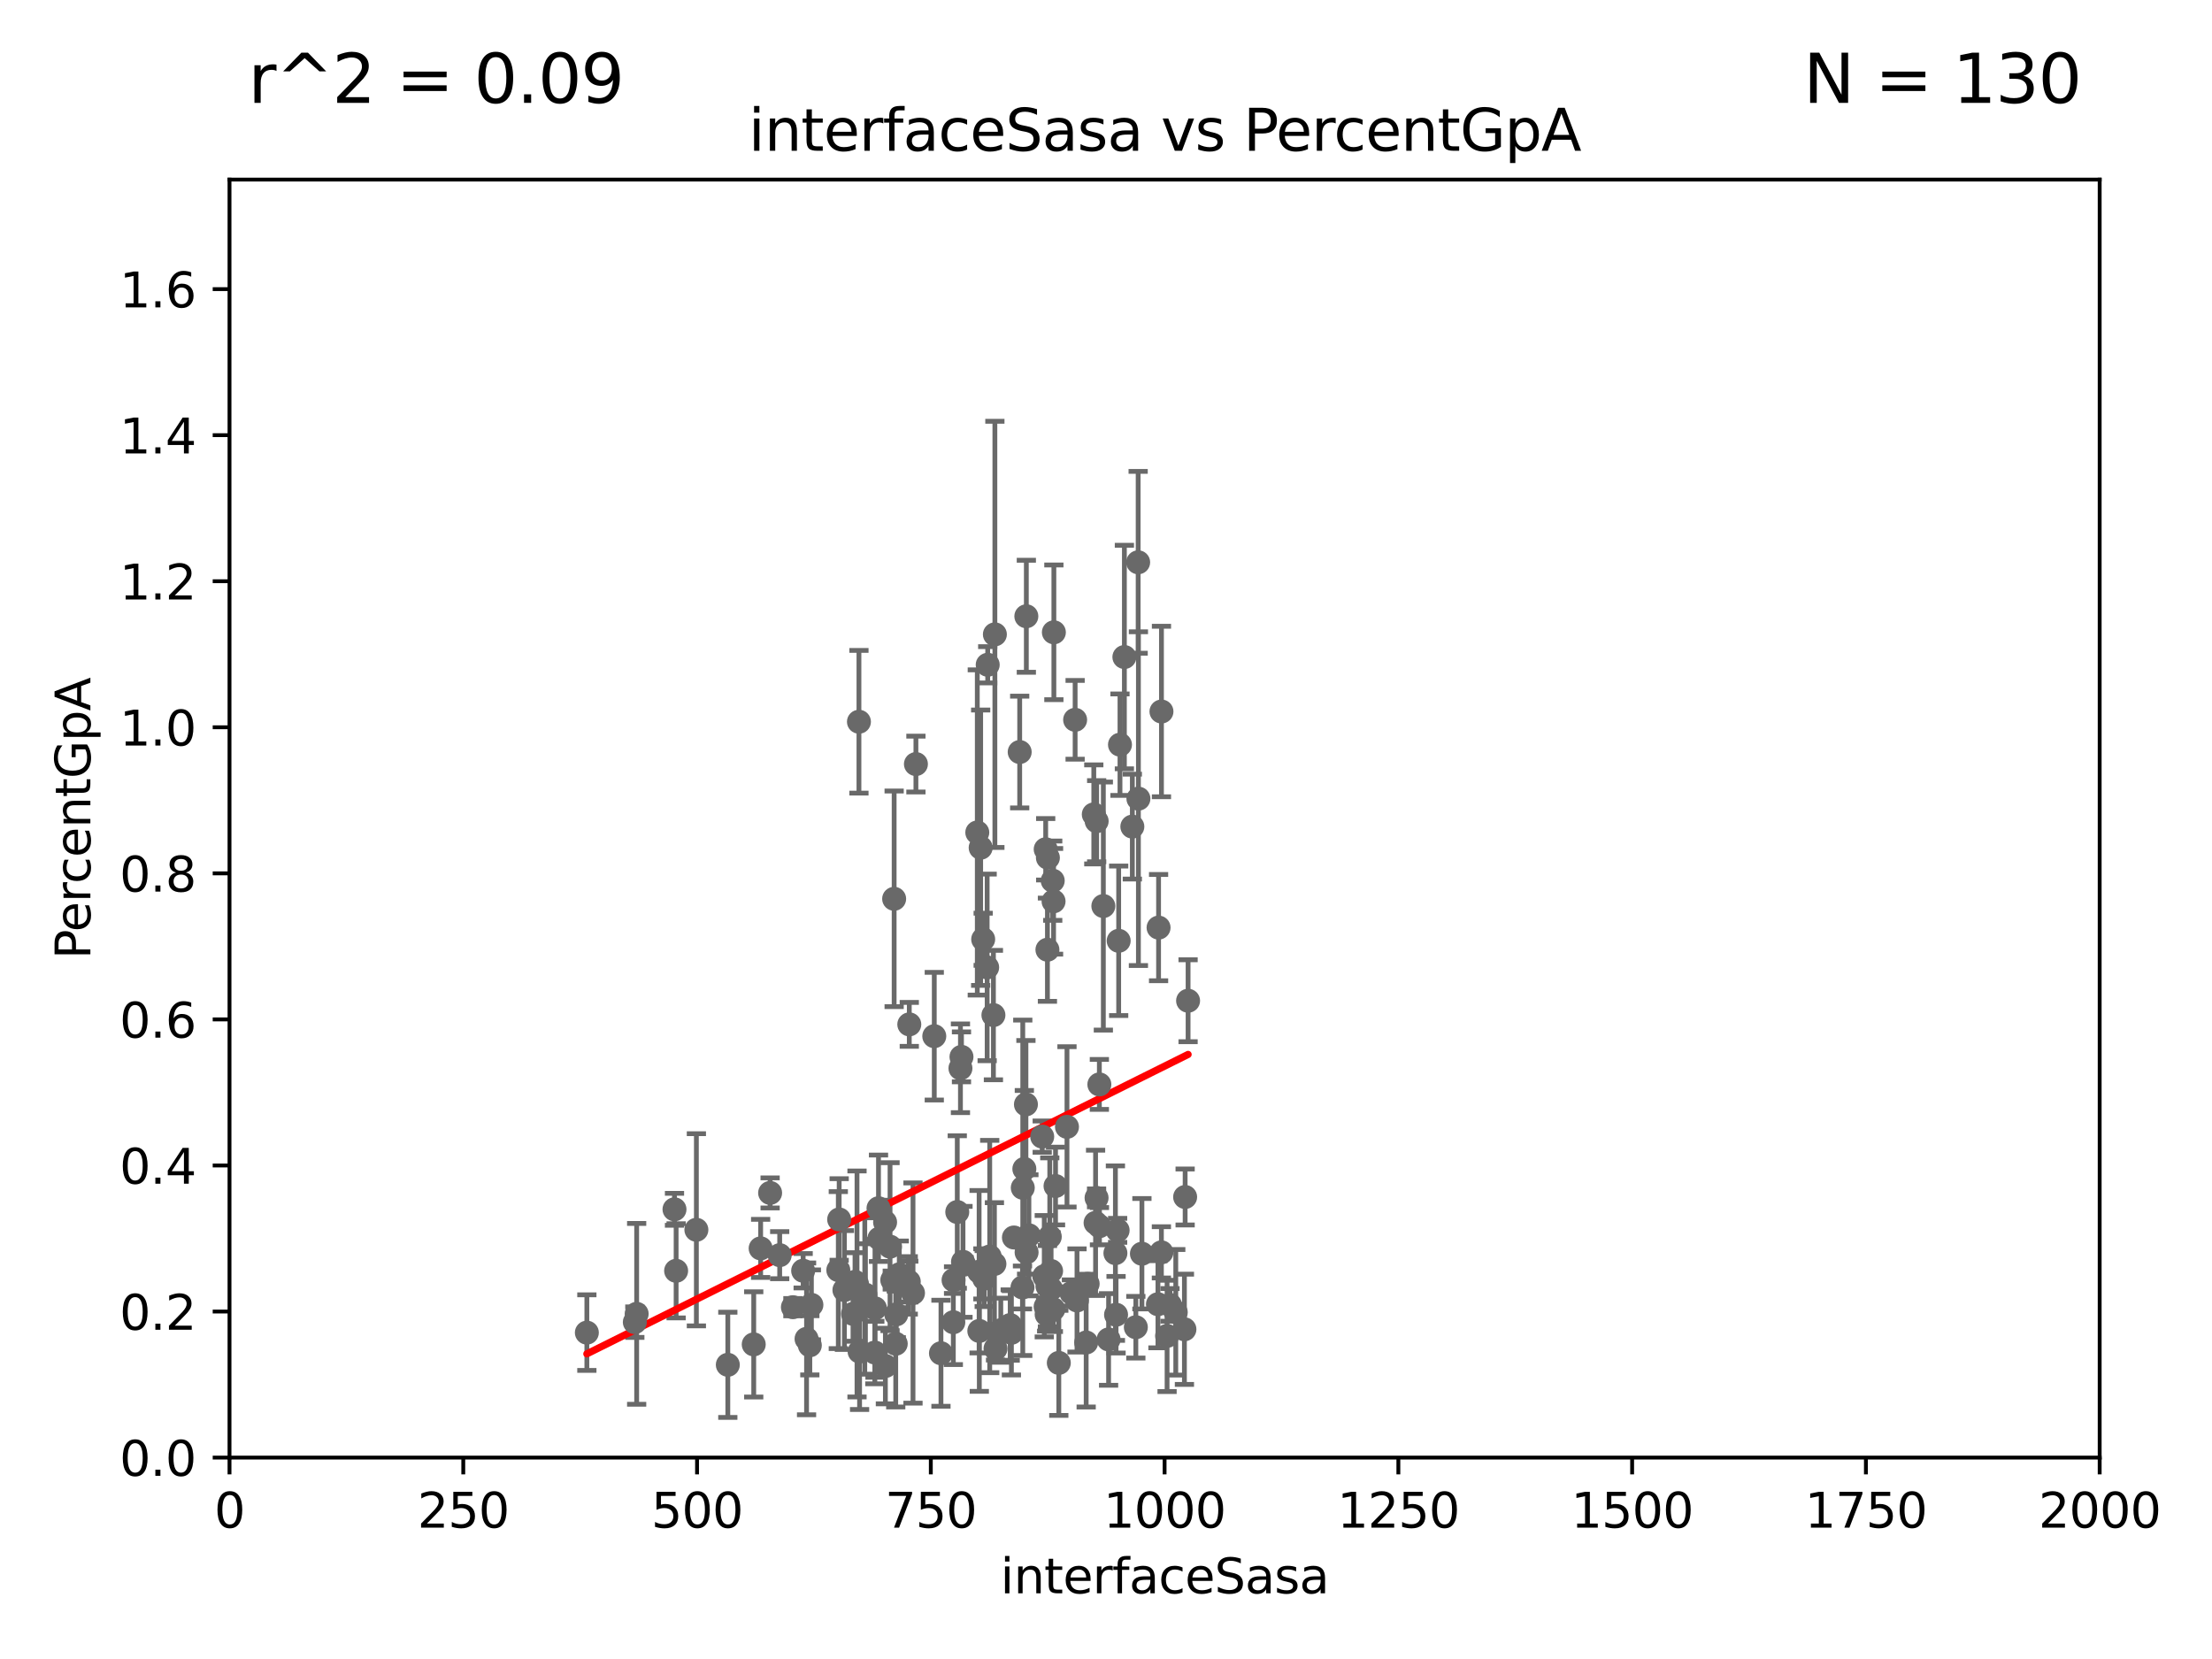 <?xml version="1.0" encoding="utf-8" standalone="no"?>
<!DOCTYPE svg PUBLIC "-//W3C//DTD SVG 1.1//EN"
  "http://www.w3.org/Graphics/SVG/1.1/DTD/svg11.dtd">
<svg xmlns:xlink="http://www.w3.org/1999/xlink" width="460.8pt" height="345.6pt" viewBox="0 0 460.8 345.6" xmlns="http://www.w3.org/2000/svg" version="1.1">
 <defs>
  <style type="text/css">*{stroke-linejoin: round; stroke-linecap: butt}</style>
 </defs>
 <g id="figure_1">
  <g id="patch_1">
   <path d="M 0 345.6 
L 460.8 345.6 
L 460.8 0 
L 0 0 
z
" style="fill: #ffffff"/>
  </g>
  <g id="axes_1">
   <g id="patch_2">
    <path d="M 47.81 303.64 
L 437.4 303.64 
L 437.4 37.411 
L 47.81 37.411 
z
" style="fill: #ffffff"/>
   </g>
   <g id="PathCollection_1">
    <defs>
     <path id="mc3f4df4110" d="M 0 1.118 
C 0.297 1.118 0.581 1 0.791 0.791 
C 1 0.581 1.118 0.297 1.118 0 
C 1.118 -0.297 1 -0.581 0.791 -0.791 
C 0.581 -1 0.297 -1.118 0 -1.118 
C -0.297 -1.118 -0.581 -1 -0.791 -0.791 
C -1 -0.581 -1.118 -0.297 -1.118 0 
C -1.118 0.297 -1 0.581 -0.791 0.791 
C -0.581 1 -0.297 1.118 0 1.118 
z
" style="stroke: #696969"/>
    </defs>
    <g clip-path="url(#pc615300ec0)">
     <use xlink:href="#mc3f4df4110" x="237.153" y="166.373" style="fill: #696969; stroke: #696969"/>
     <use xlink:href="#mc3f4df4110" x="206.176" y="261.758" style="fill: #696969; stroke: #696969"/>
     <use xlink:href="#mc3f4df4110" x="247.5" y="208.472" style="fill: #696969; stroke: #696969"/>
     <use xlink:href="#mc3f4df4110" x="219.434" y="272.73" style="fill: #696969; stroke: #696969"/>
     <use xlink:href="#mc3f4df4110" x="217.541" y="265.857" style="fill: #696969; stroke: #696969"/>
     <use xlink:href="#mc3f4df4110" x="219.302" y="183.463" style="fill: #696969; stroke: #696969"/>
     <use xlink:href="#mc3f4df4110" x="186.266" y="187.24" style="fill: #696969; stroke: #696969"/>
     <use xlink:href="#mc3f4df4110" x="218.036" y="273.817" style="fill: #696969; stroke: #696969"/>
     <use xlink:href="#mc3f4df4110" x="207.156" y="263.307" style="fill: #696969; stroke: #696969"/>
     <use xlink:href="#mc3f4df4110" x="200.079" y="222.541" style="fill: #696969; stroke: #696969"/>
     <use xlink:href="#mc3f4df4110" x="213.721" y="230.066" style="fill: #696969; stroke: #696969"/>
     <use xlink:href="#mc3f4df4110" x="226.269" y="279.665" style="fill: #696969; stroke: #696969"/>
     <use xlink:href="#mc3f4df4110" x="210.694" y="277.647" style="fill: #696969; stroke: #696969"/>
     <use xlink:href="#mc3f4df4110" x="205.033" y="266.36" style="fill: #696969; stroke: #696969"/>
     <use xlink:href="#mc3f4df4110" x="198.595" y="275.444" style="fill: #696969; stroke: #696969"/>
     <use xlink:href="#mc3f4df4110" x="210.444" y="276.032" style="fill: #696969; stroke: #696969"/>
     <use xlink:href="#mc3f4df4110" x="218.199" y="197.843" style="fill: #696969; stroke: #696969"/>
     <use xlink:href="#mc3f4df4110" x="203.969" y="264.922" style="fill: #696969; stroke: #696969"/>
     <use xlink:href="#mc3f4df4110" x="219.886" y="247.07" style="fill: #696969; stroke: #696969"/>
     <use xlink:href="#mc3f4df4110" x="165.176" y="272.314" style="fill: #696969; stroke: #696969"/>
     <use xlink:href="#mc3f4df4110" x="222.272" y="234.746" style="fill: #696969; stroke: #696969"/>
     <use xlink:href="#mc3f4df4110" x="218.203" y="267.931" style="fill: #696969; stroke: #696969"/>
     <use xlink:href="#mc3f4df4110" x="183.185" y="258.022" style="fill: #696969; stroke: #696969"/>
     <use xlink:href="#mc3f4df4110" x="223.2" y="269.341" style="fill: #696969; stroke: #696969"/>
     <use xlink:href="#mc3f4df4110" x="200.833" y="263.444" style="fill: #696969; stroke: #696969"/>
     <use xlink:href="#mc3f4df4110" x="236.617" y="276.483" style="fill: #696969; stroke: #696969"/>
     <use xlink:href="#mc3f4df4110" x="199.417" y="252.484" style="fill: #696969; stroke: #696969"/>
     <use xlink:href="#mc3f4df4110" x="169.029" y="271.823" style="fill: #696969; stroke: #696969"/>
     <use xlink:href="#mc3f4df4110" x="218.295" y="178.676" style="fill: #696969; stroke: #696969"/>
     <use xlink:href="#mc3f4df4110" x="244.935" y="273.375" style="fill: #696969; stroke: #696969"/>
     <use xlink:href="#mc3f4df4110" x="228.455" y="171.067" style="fill: #696969; stroke: #696969"/>
     <use xlink:href="#mc3f4df4110" x="228.434" y="249.537" style="fill: #696969; stroke: #696969"/>
     <use xlink:href="#mc3f4df4110" x="235.888" y="172.198" style="fill: #696969; stroke: #696969"/>
     <use xlink:href="#mc3f4df4110" x="228.229" y="254.738" style="fill: #696969; stroke: #696969"/>
     <use xlink:href="#mc3f4df4110" x="190.803" y="159.169" style="fill: #696969; stroke: #696969"/>
     <use xlink:href="#mc3f4df4110" x="232.824" y="256.302" style="fill: #696969; stroke: #696969"/>
     <use xlink:href="#mc3f4df4110" x="218.963" y="264.777" style="fill: #696969; stroke: #696969"/>
     <use xlink:href="#mc3f4df4110" x="243.727" y="271.833" style="fill: #696969; stroke: #696969"/>
     <use xlink:href="#mc3f4df4110" x="213.805" y="128.379" style="fill: #696969; stroke: #696969"/>
     <use xlink:href="#mc3f4df4110" x="180.284" y="269.701" style="fill: #696969; stroke: #696969"/>
     <use xlink:href="#mc3f4df4110" x="213.39" y="243.506" style="fill: #696969; stroke: #696969"/>
     <use xlink:href="#mc3f4df4110" x="214.338" y="257.335" style="fill: #696969; stroke: #696969"/>
     <use xlink:href="#mc3f4df4110" x="207.252" y="132.151" style="fill: #696969; stroke: #696969"/>
     <use xlink:href="#mc3f4df4110" x="205.758" y="138.483" style="fill: #696969; stroke: #696969"/>
     <use xlink:href="#mc3f4df4110" x="205.643" y="201.527" style="fill: #696969; stroke: #696969"/>
     <use xlink:href="#mc3f4df4110" x="208.483" y="277.107" style="fill: #696969; stroke: #696969"/>
     <use xlink:href="#mc3f4df4110" x="241.941" y="260.887" style="fill: #696969; stroke: #696969"/>
     <use xlink:href="#mc3f4df4110" x="213" y="268.204" style="fill: #696969; stroke: #696969"/>
     <use xlink:href="#mc3f4df4110" x="211.218" y="257.791" style="fill: #696969; stroke: #696969"/>
     <use xlink:href="#mc3f4df4110" x="220.57" y="283.915" style="fill: #696969; stroke: #696969"/>
     <use xlink:href="#mc3f4df4110" x="196.02" y="281.906" style="fill: #696969; stroke: #696969"/>
     <use xlink:href="#mc3f4df4110" x="204.815" y="195.67" style="fill: #696969; stroke: #696969"/>
     <use xlink:href="#mc3f4df4110" x="218.935" y="268.51" style="fill: #696969; stroke: #696969"/>
     <use xlink:href="#mc3f4df4110" x="178.116" y="267.032" style="fill: #696969; stroke: #696969"/>
     <use xlink:href="#mc3f4df4110" x="183.009" y="251.699" style="fill: #696969; stroke: #696969"/>
     <use xlink:href="#mc3f4df4110" x="200.609" y="262.862" style="fill: #696969; stroke: #696969"/>
     <use xlink:href="#mc3f4df4110" x="168.702" y="280.252" style="fill: #696969; stroke: #696969"/>
     <use xlink:href="#mc3f4df4110" x="174.635" y="264.587" style="fill: #696969; stroke: #696969"/>
     <use xlink:href="#mc3f4df4110" x="187.336" y="265.47" style="fill: #696969; stroke: #696969"/>
     <use xlink:href="#mc3f4df4110" x="226.579" y="267.442" style="fill: #696969; stroke: #696969"/>
     <use xlink:href="#mc3f4df4110" x="179.067" y="281.553" style="fill: #696969; stroke: #696969"/>
     <use xlink:href="#mc3f4df4110" x="185.413" y="259.704" style="fill: #696969; stroke: #696969"/>
     <use xlink:href="#mc3f4df4110" x="204.756" y="265.375" style="fill: #696969; stroke: #696969"/>
     <use xlink:href="#mc3f4df4110" x="160.429" y="248.504" style="fill: #696969; stroke: #696969"/>
     <use xlink:href="#mc3f4df4110" x="157.016" y="280.062" style="fill: #696969; stroke: #696969"/>
     <use xlink:href="#mc3f4df4110" x="185.877" y="266.659" style="fill: #696969; stroke: #696969"/>
     <use xlink:href="#mc3f4df4110" x="132.246" y="275.425" style="fill: #696969; stroke: #696969"/>
     <use xlink:href="#mc3f4df4110" x="132.628" y="273.698" style="fill: #696969; stroke: #696969"/>
     <use xlink:href="#mc3f4df4110" x="182.277" y="272.552" style="fill: #696969; stroke: #696969"/>
     <use xlink:href="#mc3f4df4110" x="198.644" y="266.665" style="fill: #696969; stroke: #696969"/>
     <use xlink:href="#mc3f4df4110" x="162.425" y="261.473" style="fill: #696969; stroke: #696969"/>
     <use xlink:href="#mc3f4df4110" x="175.909" y="268.738" style="fill: #696969; stroke: #696969"/>
     <use xlink:href="#mc3f4df4110" x="180.15" y="269.978" style="fill: #696969; stroke: #696969"/>
     <use xlink:href="#mc3f4df4110" x="184.381" y="254.611" style="fill: #696969; stroke: #696969"/>
     <use xlink:href="#mc3f4df4110" x="168.02" y="278.911" style="fill: #696969; stroke: #696969"/>
     <use xlink:href="#mc3f4df4110" x="241.222" y="271.695" style="fill: #696969; stroke: #696969"/>
     <use xlink:href="#mc3f4df4110" x="122.253" y="277.611" style="fill: #696969; stroke: #696969"/>
     <use xlink:href="#mc3f4df4110" x="213.859" y="260.885" style="fill: #696969; stroke: #696969"/>
     <use xlink:href="#mc3f4df4110" x="182.242" y="281.76" style="fill: #696969; stroke: #696969"/>
     <use xlink:href="#mc3f4df4110" x="227.857" y="169.654" style="fill: #696969; stroke: #696969"/>
     <use xlink:href="#mc3f4df4110" x="177.697" y="273.702" style="fill: #696969; stroke: #696969"/>
     <use xlink:href="#mc3f4df4110" x="189.422" y="213.398" style="fill: #696969; stroke: #696969"/>
     <use xlink:href="#mc3f4df4110" x="229.038" y="255.442" style="fill: #696969; stroke: #696969"/>
     <use xlink:href="#mc3f4df4110" x="232.495" y="273.883" style="fill: #696969; stroke: #696969"/>
     <use xlink:href="#mc3f4df4110" x="151.618" y="284.315" style="fill: #696969; stroke: #696969"/>
     <use xlink:href="#mc3f4df4110" x="158.456" y="260.062" style="fill: #696969; stroke: #696969"/>
     <use xlink:href="#mc3f4df4110" x="184.443" y="284.567" style="fill: #696969; stroke: #696969"/>
     <use xlink:href="#mc3f4df4110" x="224.361" y="270.907" style="fill: #696969; stroke: #696969"/>
     <use xlink:href="#mc3f4df4110" x="140.848" y="264.732" style="fill: #696969; stroke: #696969"/>
     <use xlink:href="#mc3f4df4110" x="206.948" y="211.459" style="fill: #696969; stroke: #696969"/>
     <use xlink:href="#mc3f4df4110" x="207.386" y="280.941" style="fill: #696969; stroke: #696969"/>
     <use xlink:href="#mc3f4df4110" x="217.825" y="272.193" style="fill: #696969; stroke: #696969"/>
     <use xlink:href="#mc3f4df4110" x="204.01" y="277.259" style="fill: #696969; stroke: #696969"/>
     <use xlink:href="#mc3f4df4110" x="219.541" y="131.722" style="fill: #696969; stroke: #696969"/>
     <use xlink:href="#mc3f4df4110" x="189.204" y="267.765" style="fill: #696969; stroke: #696969"/>
     <use xlink:href="#mc3f4df4110" x="190.195" y="269.36" style="fill: #696969; stroke: #696969"/>
     <use xlink:href="#mc3f4df4110" x="167.313" y="264.72" style="fill: #696969; stroke: #696969"/>
     <use xlink:href="#mc3f4df4110" x="218.688" y="257.632" style="fill: #696969; stroke: #696969"/>
     <use xlink:href="#mc3f4df4110" x="178.531" y="267.476" style="fill: #696969; stroke: #696969"/>
     <use xlink:href="#mc3f4df4110" x="174.814" y="254.036" style="fill: #696969; stroke: #696969"/>
     <use xlink:href="#mc3f4df4110" x="203.588" y="173.419" style="fill: #696969; stroke: #696969"/>
     <use xlink:href="#mc3f4df4110" x="145.069" y="256.186" style="fill: #696969; stroke: #696969"/>
     <use xlink:href="#mc3f4df4110" x="186.599" y="279.928" style="fill: #696969; stroke: #696969"/>
     <use xlink:href="#mc3f4df4110" x="186.712" y="273.807" style="fill: #696969; stroke: #696969"/>
     <use xlink:href="#mc3f4df4110" x="243.123" y="278.294" style="fill: #696969; stroke: #696969"/>
     <use xlink:href="#mc3f4df4110" x="189.315" y="266.987" style="fill: #696969; stroke: #696969"/>
     <use xlink:href="#mc3f4df4110" x="217.112" y="236.78" style="fill: #696969; stroke: #696969"/>
     <use xlink:href="#mc3f4df4110" x="212.42" y="156.663" style="fill: #696969; stroke: #696969"/>
     <use xlink:href="#mc3f4df4110" x="140.509" y="251.924" style="fill: #696969; stroke: #696969"/>
     <use xlink:href="#mc3f4df4110" x="232.361" y="261.052" style="fill: #696969; stroke: #696969"/>
     <use xlink:href="#mc3f4df4110" x="237.098" y="117.137" style="fill: #696969; stroke: #696969"/>
     <use xlink:href="#mc3f4df4110" x="194.627" y="215.856" style="fill: #696969; stroke: #696969"/>
     <use xlink:href="#mc3f4df4110" x="229.848" y="188.745" style="fill: #696969; stroke: #696969"/>
     <use xlink:href="#mc3f4df4110" x="246.737" y="276.916" style="fill: #696969; stroke: #696969"/>
     <use xlink:href="#mc3f4df4110" x="178.934" y="150.353" style="fill: #696969; stroke: #696969"/>
     <use xlink:href="#mc3f4df4110" x="223.969" y="149.949" style="fill: #696969; stroke: #696969"/>
     <use xlink:href="#mc3f4df4110" x="229.016" y="225.906" style="fill: #696969; stroke: #696969"/>
     <use xlink:href="#mc3f4df4110" x="200.294" y="220.164" style="fill: #696969; stroke: #696969"/>
     <use xlink:href="#mc3f4df4110" x="219.477" y="187.762" style="fill: #696969; stroke: #696969"/>
     <use xlink:href="#mc3f4df4110" x="230.941" y="279.03" style="fill: #696969; stroke: #696969"/>
     <use xlink:href="#mc3f4df4110" x="204.291" y="176.593" style="fill: #696969; stroke: #696969"/>
     <use xlink:href="#mc3f4df4110" x="213.062" y="247.439" style="fill: #696969; stroke: #696969"/>
     <use xlink:href="#mc3f4df4110" x="241.352" y="193.237" style="fill: #696969; stroke: #696969"/>
     <use xlink:href="#mc3f4df4110" x="217.837" y="176.917" style="fill: #696969; stroke: #696969"/>
     <use xlink:href="#mc3f4df4110" x="237.883" y="261.175" style="fill: #696969; stroke: #696969"/>
     <use xlink:href="#mc3f4df4110" x="246.885" y="249.355" style="fill: #696969; stroke: #696969"/>
     <use xlink:href="#mc3f4df4110" x="234.231" y="136.872" style="fill: #696969; stroke: #696969"/>
     <use xlink:href="#mc3f4df4110" x="233.313" y="155.131" style="fill: #696969; stroke: #696969"/>
     <use xlink:href="#mc3f4df4110" x="233.041" y="195.986" style="fill: #696969; stroke: #696969"/>
     <use xlink:href="#mc3f4df4110" x="241.954" y="148.223" style="fill: #696969; stroke: #696969"/>
    </g>
   </g>
   <g id="matplotlib.axis_1">
    <g id="xtick_1">
     <g id="line2d_1">
      <defs>
       <path id="m71b1e57b89" d="M 0 0 
L 0 3.5 
" style="stroke: #000000; stroke-width: 0.8"/>
      </defs>
      <g>
       <use xlink:href="#m71b1e57b89" x="47.81" y="303.64" style="stroke: #000000; stroke-width: 0.8"/>
      </g>
     </g>
     <g id="text_1">
      <!-- 0 -->
      <g transform="translate(44.629 318.238)scale(0.1 -0.1)">
       <defs>
        <path id="DejaVuSans-30" d="M 2034 4250 
Q 1547 4250 1301 3770 
Q 1056 3291 1056 2328 
Q 1056 1369 1301 889 
Q 1547 409 2034 409 
Q 2525 409 2770 889 
Q 3016 1369 3016 2328 
Q 3016 3291 2770 3770 
Q 2525 4250 2034 4250 
z
M 2034 4750 
Q 2819 4750 3233 4129 
Q 3647 3509 3647 2328 
Q 3647 1150 3233 529 
Q 2819 -91 2034 -91 
Q 1250 -91 836 529 
Q 422 1150 422 2328 
Q 422 3509 836 4129 
Q 1250 4750 2034 4750 
z
" transform="scale(0.016)"/>
       </defs>
       <use xlink:href="#DejaVuSans-30"/>
      </g>
     </g>
    </g>
    <g id="xtick_2">
     <g id="line2d_2">
      <g>
       <use xlink:href="#m71b1e57b89" x="96.509" y="303.64" style="stroke: #000000; stroke-width: 0.8"/>
      </g>
     </g>
     <g id="text_2">
      <!-- 250 -->
      <g transform="translate(86.965 318.238)scale(0.1 -0.1)">
       <defs>
        <path id="DejaVuSans-32" d="M 1228 531 
L 3431 531 
L 3431 0 
L 469 0 
L 469 531 
Q 828 903 1448 1529 
Q 2069 2156 2228 2338 
Q 2531 2678 2651 2914 
Q 2772 3150 2772 3378 
Q 2772 3750 2511 3984 
Q 2250 4219 1831 4219 
Q 1534 4219 1204 4116 
Q 875 4013 500 3803 
L 500 4441 
Q 881 4594 1212 4672 
Q 1544 4750 1819 4750 
Q 2544 4750 2975 4387 
Q 3406 4025 3406 3419 
Q 3406 3131 3298 2873 
Q 3191 2616 2906 2266 
Q 2828 2175 2409 1742 
Q 1991 1309 1228 531 
z
" transform="scale(0.016)"/>
        <path id="DejaVuSans-35" d="M 691 4666 
L 3169 4666 
L 3169 4134 
L 1269 4134 
L 1269 2991 
Q 1406 3038 1543 3061 
Q 1681 3084 1819 3084 
Q 2600 3084 3056 2656 
Q 3513 2228 3513 1497 
Q 3513 744 3044 326 
Q 2575 -91 1722 -91 
Q 1428 -91 1123 -41 
Q 819 9 494 109 
L 494 744 
Q 775 591 1075 516 
Q 1375 441 1709 441 
Q 2250 441 2565 725 
Q 2881 1009 2881 1497 
Q 2881 1984 2565 2268 
Q 2250 2553 1709 2553 
Q 1456 2553 1204 2497 
Q 953 2441 691 2322 
L 691 4666 
z
" transform="scale(0.016)"/>
       </defs>
       <use xlink:href="#DejaVuSans-32"/>
       <use xlink:href="#DejaVuSans-35" x="63.623"/>
       <use xlink:href="#DejaVuSans-30" x="127.246"/>
      </g>
     </g>
    </g>
    <g id="xtick_3">
     <g id="line2d_3">
      <g>
       <use xlink:href="#m71b1e57b89" x="145.208" y="303.64" style="stroke: #000000; stroke-width: 0.8"/>
      </g>
     </g>
     <g id="text_3">
      <!-- 500 -->
      <g transform="translate(135.664 318.238)scale(0.1 -0.1)">
       <use xlink:href="#DejaVuSans-35"/>
       <use xlink:href="#DejaVuSans-30" x="63.623"/>
       <use xlink:href="#DejaVuSans-30" x="127.246"/>
      </g>
     </g>
    </g>
    <g id="xtick_4">
     <g id="line2d_4">
      <g>
       <use xlink:href="#m71b1e57b89" x="193.906" y="303.64" style="stroke: #000000; stroke-width: 0.8"/>
      </g>
     </g>
     <g id="text_4">
      <!-- 750 -->
      <g transform="translate(184.363 318.238)scale(0.1 -0.1)">
       <defs>
        <path id="DejaVuSans-37" d="M 525 4666 
L 3525 4666 
L 3525 4397 
L 1831 0 
L 1172 0 
L 2766 4134 
L 525 4134 
L 525 4666 
z
" transform="scale(0.016)"/>
       </defs>
       <use xlink:href="#DejaVuSans-37"/>
       <use xlink:href="#DejaVuSans-35" x="63.623"/>
       <use xlink:href="#DejaVuSans-30" x="127.246"/>
      </g>
     </g>
    </g>
    <g id="xtick_5">
     <g id="line2d_5">
      <g>
       <use xlink:href="#m71b1e57b89" x="242.605" y="303.64" style="stroke: #000000; stroke-width: 0.8"/>
      </g>
     </g>
     <g id="text_5">
      <!-- 1000 -->
      <g transform="translate(229.88 318.238)scale(0.1 -0.1)">
       <defs>
        <path id="DejaVuSans-31" d="M 794 531 
L 1825 531 
L 1825 4091 
L 703 3866 
L 703 4441 
L 1819 4666 
L 2450 4666 
L 2450 531 
L 3481 531 
L 3481 0 
L 794 0 
L 794 531 
z
" transform="scale(0.016)"/>
       </defs>
       <use xlink:href="#DejaVuSans-31"/>
       <use xlink:href="#DejaVuSans-30" x="63.623"/>
       <use xlink:href="#DejaVuSans-30" x="127.246"/>
       <use xlink:href="#DejaVuSans-30" x="190.869"/>
      </g>
     </g>
    </g>
    <g id="xtick_6">
     <g id="line2d_6">
      <g>
       <use xlink:href="#m71b1e57b89" x="291.304" y="303.64" style="stroke: #000000; stroke-width: 0.8"/>
      </g>
     </g>
     <g id="text_6">
      <!-- 1250 -->
      <g transform="translate(278.579 318.238)scale(0.1 -0.1)">
       <use xlink:href="#DejaVuSans-31"/>
       <use xlink:href="#DejaVuSans-32" x="63.623"/>
       <use xlink:href="#DejaVuSans-35" x="127.246"/>
       <use xlink:href="#DejaVuSans-30" x="190.869"/>
      </g>
     </g>
    </g>
    <g id="xtick_7">
     <g id="line2d_7">
      <g>
       <use xlink:href="#m71b1e57b89" x="340.002" y="303.64" style="stroke: #000000; stroke-width: 0.8"/>
      </g>
     </g>
     <g id="text_7">
      <!-- 1500 -->
      <g transform="translate(327.277 318.238)scale(0.1 -0.1)">
       <use xlink:href="#DejaVuSans-31"/>
       <use xlink:href="#DejaVuSans-35" x="63.623"/>
       <use xlink:href="#DejaVuSans-30" x="127.246"/>
       <use xlink:href="#DejaVuSans-30" x="190.869"/>
      </g>
     </g>
    </g>
    <g id="xtick_8">
     <g id="line2d_8">
      <g>
       <use xlink:href="#m71b1e57b89" x="388.701" y="303.64" style="stroke: #000000; stroke-width: 0.8"/>
      </g>
     </g>
     <g id="text_8">
      <!-- 1750 -->
      <g transform="translate(375.976 318.238)scale(0.1 -0.1)">
       <use xlink:href="#DejaVuSans-31"/>
       <use xlink:href="#DejaVuSans-37" x="63.623"/>
       <use xlink:href="#DejaVuSans-35" x="127.246"/>
       <use xlink:href="#DejaVuSans-30" x="190.869"/>
      </g>
     </g>
    </g>
    <g id="xtick_9">
     <g id="line2d_9">
      <g>
       <use xlink:href="#m71b1e57b89" x="437.4" y="303.64" style="stroke: #000000; stroke-width: 0.8"/>
      </g>
     </g>
     <g id="text_9">
      <!-- 2000 -->
      <g transform="translate(424.675 318.238)scale(0.1 -0.1)">
       <use xlink:href="#DejaVuSans-32"/>
       <use xlink:href="#DejaVuSans-30" x="63.623"/>
       <use xlink:href="#DejaVuSans-30" x="127.246"/>
       <use xlink:href="#DejaVuSans-30" x="190.869"/>
      </g>
     </g>
    </g>
    <g id="text_10">
     <!-- interfaceSasa -->
     <g transform="translate(208.398 331.917)scale(0.1 -0.1)">
      <defs>
       <path id="DejaVuSans-69" d="M 603 3500 
L 1178 3500 
L 1178 0 
L 603 0 
L 603 3500 
z
M 603 4863 
L 1178 4863 
L 1178 4134 
L 603 4134 
L 603 4863 
z
" transform="scale(0.016)"/>
       <path id="DejaVuSans-6e" d="M 3513 2113 
L 3513 0 
L 2938 0 
L 2938 2094 
Q 2938 2591 2744 2837 
Q 2550 3084 2163 3084 
Q 1697 3084 1428 2787 
Q 1159 2491 1159 1978 
L 1159 0 
L 581 0 
L 581 3500 
L 1159 3500 
L 1159 2956 
Q 1366 3272 1645 3428 
Q 1925 3584 2291 3584 
Q 2894 3584 3203 3211 
Q 3513 2838 3513 2113 
z
" transform="scale(0.016)"/>
       <path id="DejaVuSans-74" d="M 1172 4494 
L 1172 3500 
L 2356 3500 
L 2356 3053 
L 1172 3053 
L 1172 1153 
Q 1172 725 1289 603 
Q 1406 481 1766 481 
L 2356 481 
L 2356 0 
L 1766 0 
Q 1100 0 847 248 
Q 594 497 594 1153 
L 594 3053 
L 172 3053 
L 172 3500 
L 594 3500 
L 594 4494 
L 1172 4494 
z
" transform="scale(0.016)"/>
       <path id="DejaVuSans-65" d="M 3597 1894 
L 3597 1613 
L 953 1613 
Q 991 1019 1311 708 
Q 1631 397 2203 397 
Q 2534 397 2845 478 
Q 3156 559 3463 722 
L 3463 178 
Q 3153 47 2828 -22 
Q 2503 -91 2169 -91 
Q 1331 -91 842 396 
Q 353 884 353 1716 
Q 353 2575 817 3079 
Q 1281 3584 2069 3584 
Q 2775 3584 3186 3129 
Q 3597 2675 3597 1894 
z
M 3022 2063 
Q 3016 2534 2758 2815 
Q 2500 3097 2075 3097 
Q 1594 3097 1305 2825 
Q 1016 2553 972 2059 
L 3022 2063 
z
" transform="scale(0.016)"/>
       <path id="DejaVuSans-72" d="M 2631 2963 
Q 2534 3019 2420 3045 
Q 2306 3072 2169 3072 
Q 1681 3072 1420 2755 
Q 1159 2438 1159 1844 
L 1159 0 
L 581 0 
L 581 3500 
L 1159 3500 
L 1159 2956 
Q 1341 3275 1631 3429 
Q 1922 3584 2338 3584 
Q 2397 3584 2469 3576 
Q 2541 3569 2628 3553 
L 2631 2963 
z
" transform="scale(0.016)"/>
       <path id="DejaVuSans-66" d="M 2375 4863 
L 2375 4384 
L 1825 4384 
Q 1516 4384 1395 4259 
Q 1275 4134 1275 3809 
L 1275 3500 
L 2222 3500 
L 2222 3053 
L 1275 3053 
L 1275 0 
L 697 0 
L 697 3053 
L 147 3053 
L 147 3500 
L 697 3500 
L 697 3744 
Q 697 4328 969 4595 
Q 1241 4863 1831 4863 
L 2375 4863 
z
" transform="scale(0.016)"/>
       <path id="DejaVuSans-61" d="M 2194 1759 
Q 1497 1759 1228 1600 
Q 959 1441 959 1056 
Q 959 750 1161 570 
Q 1363 391 1709 391 
Q 2188 391 2477 730 
Q 2766 1069 2766 1631 
L 2766 1759 
L 2194 1759 
z
M 3341 1997 
L 3341 0 
L 2766 0 
L 2766 531 
Q 2569 213 2275 61 
Q 1981 -91 1556 -91 
Q 1019 -91 701 211 
Q 384 513 384 1019 
Q 384 1609 779 1909 
Q 1175 2209 1959 2209 
L 2766 2209 
L 2766 2266 
Q 2766 2663 2505 2880 
Q 2244 3097 1772 3097 
Q 1472 3097 1187 3025 
Q 903 2953 641 2809 
L 641 3341 
Q 956 3463 1253 3523 
Q 1550 3584 1831 3584 
Q 2591 3584 2966 3190 
Q 3341 2797 3341 1997 
z
" transform="scale(0.016)"/>
       <path id="DejaVuSans-63" d="M 3122 3366 
L 3122 2828 
Q 2878 2963 2633 3030 
Q 2388 3097 2138 3097 
Q 1578 3097 1268 2742 
Q 959 2388 959 1747 
Q 959 1106 1268 751 
Q 1578 397 2138 397 
Q 2388 397 2633 464 
Q 2878 531 3122 666 
L 3122 134 
Q 2881 22 2623 -34 
Q 2366 -91 2075 -91 
Q 1284 -91 818 406 
Q 353 903 353 1747 
Q 353 2603 823 3093 
Q 1294 3584 2113 3584 
Q 2378 3584 2631 3529 
Q 2884 3475 3122 3366 
z
" transform="scale(0.016)"/>
       <path id="DejaVuSans-53" d="M 3425 4513 
L 3425 3897 
Q 3066 4069 2747 4153 
Q 2428 4238 2131 4238 
Q 1616 4238 1336 4038 
Q 1056 3838 1056 3469 
Q 1056 3159 1242 3001 
Q 1428 2844 1947 2747 
L 2328 2669 
Q 3034 2534 3370 2195 
Q 3706 1856 3706 1288 
Q 3706 609 3251 259 
Q 2797 -91 1919 -91 
Q 1588 -91 1214 -16 
Q 841 59 441 206 
L 441 856 
Q 825 641 1194 531 
Q 1563 422 1919 422 
Q 2459 422 2753 634 
Q 3047 847 3047 1241 
Q 3047 1584 2836 1778 
Q 2625 1972 2144 2069 
L 1759 2144 
Q 1053 2284 737 2584 
Q 422 2884 422 3419 
Q 422 4038 858 4394 
Q 1294 4750 2059 4750 
Q 2388 4750 2728 4690 
Q 3069 4631 3425 4513 
z
" transform="scale(0.016)"/>
       <path id="DejaVuSans-73" d="M 2834 3397 
L 2834 2853 
Q 2591 2978 2328 3040 
Q 2066 3103 1784 3103 
Q 1356 3103 1142 2972 
Q 928 2841 928 2578 
Q 928 2378 1081 2264 
Q 1234 2150 1697 2047 
L 1894 2003 
Q 2506 1872 2764 1633 
Q 3022 1394 3022 966 
Q 3022 478 2636 193 
Q 2250 -91 1575 -91 
Q 1294 -91 989 -36 
Q 684 19 347 128 
L 347 722 
Q 666 556 975 473 
Q 1284 391 1588 391 
Q 1994 391 2212 530 
Q 2431 669 2431 922 
Q 2431 1156 2273 1281 
Q 2116 1406 1581 1522 
L 1381 1569 
Q 847 1681 609 1914 
Q 372 2147 372 2553 
Q 372 3047 722 3315 
Q 1072 3584 1716 3584 
Q 2034 3584 2315 3537 
Q 2597 3491 2834 3397 
z
" transform="scale(0.016)"/>
      </defs>
      <use xlink:href="#DejaVuSans-69"/>
      <use xlink:href="#DejaVuSans-6e" x="27.783"/>
      <use xlink:href="#DejaVuSans-74" x="91.162"/>
      <use xlink:href="#DejaVuSans-65" x="130.371"/>
      <use xlink:href="#DejaVuSans-72" x="191.895"/>
      <use xlink:href="#DejaVuSans-66" x="233.008"/>
      <use xlink:href="#DejaVuSans-61" x="268.213"/>
      <use xlink:href="#DejaVuSans-63" x="329.492"/>
      <use xlink:href="#DejaVuSans-65" x="384.473"/>
      <use xlink:href="#DejaVuSans-53" x="445.996"/>
      <use xlink:href="#DejaVuSans-61" x="509.473"/>
      <use xlink:href="#DejaVuSans-73" x="570.752"/>
      <use xlink:href="#DejaVuSans-61" x="622.852"/>
     </g>
    </g>
   </g>
   <g id="matplotlib.axis_2">
    <g id="ytick_1">
     <g id="line2d_10">
      <defs>
       <path id="m22d564d7ea" d="M 0 0 
L -3.5 0 
" style="stroke: #000000; stroke-width: 0.8"/>
      </defs>
      <g>
       <use xlink:href="#m22d564d7ea" x="47.81" y="303.64" style="stroke: #000000; stroke-width: 0.8"/>
      </g>
     </g>
     <g id="text_11">
      <!-- 0.0 -->
      <g transform="translate(24.907 307.439)scale(0.1 -0.1)">
       <defs>
        <path id="DejaVuSans-2e" d="M 684 794 
L 1344 794 
L 1344 0 
L 684 0 
L 684 794 
z
" transform="scale(0.016)"/>
       </defs>
       <use xlink:href="#DejaVuSans-30"/>
       <use xlink:href="#DejaVuSans-2e" x="63.623"/>
       <use xlink:href="#DejaVuSans-30" x="95.41"/>
      </g>
     </g>
    </g>
    <g id="ytick_2">
     <g id="line2d_11">
      <g>
       <use xlink:href="#m22d564d7ea" x="47.81" y="273.214" style="stroke: #000000; stroke-width: 0.8"/>
      </g>
     </g>
     <g id="text_12">
      <!-- 0.2 -->
      <g transform="translate(24.907 277.013)scale(0.1 -0.1)">
       <use xlink:href="#DejaVuSans-30"/>
       <use xlink:href="#DejaVuSans-2e" x="63.623"/>
       <use xlink:href="#DejaVuSans-32" x="95.41"/>
      </g>
     </g>
    </g>
    <g id="ytick_3">
     <g id="line2d_12">
      <g>
       <use xlink:href="#m22d564d7ea" x="47.81" y="242.788" style="stroke: #000000; stroke-width: 0.8"/>
      </g>
     </g>
     <g id="text_13">
      <!-- 0.4 -->
      <g transform="translate(24.907 246.587)scale(0.1 -0.1)">
       <defs>
        <path id="DejaVuSans-34" d="M 2419 4116 
L 825 1625 
L 2419 1625 
L 2419 4116 
z
M 2253 4666 
L 3047 4666 
L 3047 1625 
L 3713 1625 
L 3713 1100 
L 3047 1100 
L 3047 0 
L 2419 0 
L 2419 1100 
L 313 1100 
L 313 1709 
L 2253 4666 
z
" transform="scale(0.016)"/>
       </defs>
       <use xlink:href="#DejaVuSans-30"/>
       <use xlink:href="#DejaVuSans-2e" x="63.623"/>
       <use xlink:href="#DejaVuSans-34" x="95.41"/>
      </g>
     </g>
    </g>
    <g id="ytick_4">
     <g id="line2d_13">
      <g>
       <use xlink:href="#m22d564d7ea" x="47.81" y="212.362" style="stroke: #000000; stroke-width: 0.8"/>
      </g>
     </g>
     <g id="text_14">
      <!-- 0.6 -->
      <g transform="translate(24.907 216.161)scale(0.1 -0.1)">
       <defs>
        <path id="DejaVuSans-36" d="M 2113 2584 
Q 1688 2584 1439 2293 
Q 1191 2003 1191 1497 
Q 1191 994 1439 701 
Q 1688 409 2113 409 
Q 2538 409 2786 701 
Q 3034 994 3034 1497 
Q 3034 2003 2786 2293 
Q 2538 2584 2113 2584 
z
M 3366 4563 
L 3366 3988 
Q 3128 4100 2886 4159 
Q 2644 4219 2406 4219 
Q 1781 4219 1451 3797 
Q 1122 3375 1075 2522 
Q 1259 2794 1537 2939 
Q 1816 3084 2150 3084 
Q 2853 3084 3261 2657 
Q 3669 2231 3669 1497 
Q 3669 778 3244 343 
Q 2819 -91 2113 -91 
Q 1303 -91 875 529 
Q 447 1150 447 2328 
Q 447 3434 972 4092 
Q 1497 4750 2381 4750 
Q 2619 4750 2861 4703 
Q 3103 4656 3366 4563 
z
" transform="scale(0.016)"/>
       </defs>
       <use xlink:href="#DejaVuSans-30"/>
       <use xlink:href="#DejaVuSans-2e" x="63.623"/>
       <use xlink:href="#DejaVuSans-36" x="95.41"/>
      </g>
     </g>
    </g>
    <g id="ytick_5">
     <g id="line2d_14">
      <g>
       <use xlink:href="#m22d564d7ea" x="47.81" y="181.935" style="stroke: #000000; stroke-width: 0.8"/>
      </g>
     </g>
     <g id="text_15">
      <!-- 0.8 -->
      <g transform="translate(24.907 185.735)scale(0.1 -0.1)">
       <defs>
        <path id="DejaVuSans-38" d="M 2034 2216 
Q 1584 2216 1326 1975 
Q 1069 1734 1069 1313 
Q 1069 891 1326 650 
Q 1584 409 2034 409 
Q 2484 409 2743 651 
Q 3003 894 3003 1313 
Q 3003 1734 2745 1975 
Q 2488 2216 2034 2216 
z
M 1403 2484 
Q 997 2584 770 2862 
Q 544 3141 544 3541 
Q 544 4100 942 4425 
Q 1341 4750 2034 4750 
Q 2731 4750 3128 4425 
Q 3525 4100 3525 3541 
Q 3525 3141 3298 2862 
Q 3072 2584 2669 2484 
Q 3125 2378 3379 2068 
Q 3634 1759 3634 1313 
Q 3634 634 3220 271 
Q 2806 -91 2034 -91 
Q 1263 -91 848 271 
Q 434 634 434 1313 
Q 434 1759 690 2068 
Q 947 2378 1403 2484 
z
M 1172 3481 
Q 1172 3119 1398 2916 
Q 1625 2713 2034 2713 
Q 2441 2713 2670 2916 
Q 2900 3119 2900 3481 
Q 2900 3844 2670 4047 
Q 2441 4250 2034 4250 
Q 1625 4250 1398 4047 
Q 1172 3844 1172 3481 
z
" transform="scale(0.016)"/>
       </defs>
       <use xlink:href="#DejaVuSans-30"/>
       <use xlink:href="#DejaVuSans-2e" x="63.623"/>
       <use xlink:href="#DejaVuSans-38" x="95.41"/>
      </g>
     </g>
    </g>
    <g id="ytick_6">
     <g id="line2d_15">
      <g>
       <use xlink:href="#m22d564d7ea" x="47.81" y="151.509" style="stroke: #000000; stroke-width: 0.8"/>
      </g>
     </g>
     <g id="text_16">
      <!-- 1.0 -->
      <g transform="translate(24.907 155.308)scale(0.1 -0.1)">
       <use xlink:href="#DejaVuSans-31"/>
       <use xlink:href="#DejaVuSans-2e" x="63.623"/>
       <use xlink:href="#DejaVuSans-30" x="95.41"/>
      </g>
     </g>
    </g>
    <g id="ytick_7">
     <g id="line2d_16">
      <g>
       <use xlink:href="#m22d564d7ea" x="47.81" y="121.083" style="stroke: #000000; stroke-width: 0.8"/>
      </g>
     </g>
     <g id="text_17">
      <!-- 1.2 -->
      <g transform="translate(24.907 124.882)scale(0.1 -0.1)">
       <use xlink:href="#DejaVuSans-31"/>
       <use xlink:href="#DejaVuSans-2e" x="63.623"/>
       <use xlink:href="#DejaVuSans-32" x="95.41"/>
      </g>
     </g>
    </g>
    <g id="ytick_8">
     <g id="line2d_17">
      <g>
       <use xlink:href="#m22d564d7ea" x="47.81" y="90.657" style="stroke: #000000; stroke-width: 0.8"/>
      </g>
     </g>
     <g id="text_18">
      <!-- 1.4 -->
      <g transform="translate(24.907 94.456)scale(0.1 -0.1)">
       <use xlink:href="#DejaVuSans-31"/>
       <use xlink:href="#DejaVuSans-2e" x="63.623"/>
       <use xlink:href="#DejaVuSans-34" x="95.41"/>
      </g>
     </g>
    </g>
    <g id="ytick_9">
     <g id="line2d_18">
      <g>
       <use xlink:href="#m22d564d7ea" x="47.81" y="60.231" style="stroke: #000000; stroke-width: 0.8"/>
      </g>
     </g>
     <g id="text_19">
      <!-- 1.6 -->
      <g transform="translate(24.907 64.03)scale(0.1 -0.1)">
       <use xlink:href="#DejaVuSans-31"/>
       <use xlink:href="#DejaVuSans-2e" x="63.623"/>
       <use xlink:href="#DejaVuSans-36" x="95.41"/>
      </g>
     </g>
    </g>
    <g id="text_20">
     <!-- PercentGpA -->
     <g transform="translate(18.827 199.802)rotate(-90)scale(0.1 -0.1)">
      <defs>
       <path id="DejaVuSans-50" d="M 1259 4147 
L 1259 2394 
L 2053 2394 
Q 2494 2394 2734 2622 
Q 2975 2850 2975 3272 
Q 2975 3691 2734 3919 
Q 2494 4147 2053 4147 
L 1259 4147 
z
M 628 4666 
L 2053 4666 
Q 2838 4666 3239 4311 
Q 3641 3956 3641 3272 
Q 3641 2581 3239 2228 
Q 2838 1875 2053 1875 
L 1259 1875 
L 1259 0 
L 628 0 
L 628 4666 
z
" transform="scale(0.016)"/>
       <path id="DejaVuSans-47" d="M 3809 666 
L 3809 1919 
L 2778 1919 
L 2778 2438 
L 4434 2438 
L 4434 434 
Q 4069 175 3628 42 
Q 3188 -91 2688 -91 
Q 1594 -91 976 548 
Q 359 1188 359 2328 
Q 359 3472 976 4111 
Q 1594 4750 2688 4750 
Q 3144 4750 3555 4637 
Q 3966 4525 4313 4306 
L 4313 3634 
Q 3963 3931 3569 4081 
Q 3175 4231 2741 4231 
Q 1884 4231 1454 3753 
Q 1025 3275 1025 2328 
Q 1025 1384 1454 906 
Q 1884 428 2741 428 
Q 3075 428 3337 486 
Q 3600 544 3809 666 
z
" transform="scale(0.016)"/>
       <path id="DejaVuSans-70" d="M 1159 525 
L 1159 -1331 
L 581 -1331 
L 581 3500 
L 1159 3500 
L 1159 2969 
Q 1341 3281 1617 3432 
Q 1894 3584 2278 3584 
Q 2916 3584 3314 3078 
Q 3713 2572 3713 1747 
Q 3713 922 3314 415 
Q 2916 -91 2278 -91 
Q 1894 -91 1617 61 
Q 1341 213 1159 525 
z
M 3116 1747 
Q 3116 2381 2855 2742 
Q 2594 3103 2138 3103 
Q 1681 3103 1420 2742 
Q 1159 2381 1159 1747 
Q 1159 1113 1420 752 
Q 1681 391 2138 391 
Q 2594 391 2855 752 
Q 3116 1113 3116 1747 
z
" transform="scale(0.016)"/>
       <path id="DejaVuSans-41" d="M 2188 4044 
L 1331 1722 
L 3047 1722 
L 2188 4044 
z
M 1831 4666 
L 2547 4666 
L 4325 0 
L 3669 0 
L 3244 1197 
L 1141 1197 
L 716 0 
L 50 0 
L 1831 4666 
z
" transform="scale(0.016)"/>
      </defs>
      <use xlink:href="#DejaVuSans-50"/>
      <use xlink:href="#DejaVuSans-65" x="56.678"/>
      <use xlink:href="#DejaVuSans-72" x="118.201"/>
      <use xlink:href="#DejaVuSans-63" x="157.064"/>
      <use xlink:href="#DejaVuSans-65" x="212.045"/>
      <use xlink:href="#DejaVuSans-6e" x="273.568"/>
      <use xlink:href="#DejaVuSans-74" x="336.947"/>
      <use xlink:href="#DejaVuSans-47" x="376.156"/>
      <use xlink:href="#DejaVuSans-70" x="453.646"/>
      <use xlink:href="#DejaVuSans-41" x="517.123"/>
     </g>
    </g>
   </g>
   <g id="LineCollection_1">
    <path d="M 237.153 201.135 
L 237.153 131.612 
" clip-path="url(#pc615300ec0)" style="fill: none; stroke: #696969"/>
    <path d="M 206.176 285.953 
L 206.176 237.562 
" clip-path="url(#pc615300ec0)" style="fill: none; stroke: #696969"/>
    <path d="M 247.5 217.005 
L 247.5 199.938 
" clip-path="url(#pc615300ec0)" style="fill: none; stroke: #696969"/>
    <path d="M 219.434 277.38 
L 219.434 268.081 
" clip-path="url(#pc615300ec0)" style="fill: none; stroke: #696969"/>
    <path d="M 217.541 278.505 
L 217.541 253.209 
" clip-path="url(#pc615300ec0)" style="fill: none; stroke: #696969"/>
    <path d="M 219.302 191.723 
L 219.302 175.204 
" clip-path="url(#pc615300ec0)" style="fill: none; stroke: #696969"/>
    <path d="M 186.266 209.699 
L 186.266 164.781 
" clip-path="url(#pc615300ec0)" style="fill: none; stroke: #696969"/>
    <path d="M 218.036 277.282 
L 218.036 270.352 
" clip-path="url(#pc615300ec0)" style="fill: none; stroke: #696969"/>
    <path d="M 207.156 276.072 
L 207.156 250.542 
" clip-path="url(#pc615300ec0)" style="fill: none; stroke: #696969"/>
    <path d="M 200.079 231.786 
L 200.079 213.297 
" clip-path="url(#pc615300ec0)" style="fill: none; stroke: #696969"/>
    <path d="M 213.721 243.38 
L 213.721 216.751 
" clip-path="url(#pc615300ec0)" style="fill: none; stroke: #696969"/>
    <path d="M 226.269 293.104 
L 226.269 266.226 
" clip-path="url(#pc615300ec0)" style="fill: none; stroke: #696969"/>
    <path d="M 210.694 286.431 
L 210.694 268.863 
" clip-path="url(#pc615300ec0)" style="fill: none; stroke: #696969"/>
    <path d="M 205.033 272.184 
L 205.033 260.537 
" clip-path="url(#pc615300ec0)" style="fill: none; stroke: #696969"/>
    <path d="M 198.595 284.267 
L 198.595 266.62 
" clip-path="url(#pc615300ec0)" style="fill: none; stroke: #696969"/>
    <path d="M 210.444 283.366 
L 210.444 268.698 
" clip-path="url(#pc615300ec0)" style="fill: none; stroke: #696969"/>
    <path d="M 218.199 208.591 
L 218.199 187.095 
" clip-path="url(#pc615300ec0)" style="fill: none; stroke: #696969"/>
    <path d="M 203.969 281.841 
L 203.969 248.004 
" clip-path="url(#pc615300ec0)" style="fill: none; stroke: #696969"/>
    <path d="M 219.886 255.164 
L 219.886 238.976 
" clip-path="url(#pc615300ec0)" style="fill: none; stroke: #696969"/>
    <path d="M 165.176 274.118 
L 165.176 270.509 
" clip-path="url(#pc615300ec0)" style="fill: none; stroke: #696969"/>
    <path d="M 222.272 251.446 
L 222.272 218.046 
" clip-path="url(#pc615300ec0)" style="fill: none; stroke: #696969"/>
    <path d="M 218.203 276.388 
L 218.203 259.474 
" clip-path="url(#pc615300ec0)" style="fill: none; stroke: #696969"/>
    <path d="M 183.185 258.557 
L 183.185 257.488 
" clip-path="url(#pc615300ec0)" style="fill: none; stroke: #696969"/>
    <path d="M 223.2 272.064 
L 223.2 266.618 
" clip-path="url(#pc615300ec0)" style="fill: none; stroke: #696969"/>
    <path d="M 200.833 264.95 
L 200.833 261.937 
" clip-path="url(#pc615300ec0)" style="fill: none; stroke: #696969"/>
    <path d="M 236.617 282.906 
L 236.617 270.06 
" clip-path="url(#pc615300ec0)" style="fill: none; stroke: #696969"/>
    <path d="M 199.417 268.366 
L 199.417 236.602 
" clip-path="url(#pc615300ec0)" style="fill: none; stroke: #696969"/>
    <path d="M 169.029 279.106 
L 169.029 264.541 
" clip-path="url(#pc615300ec0)" style="fill: none; stroke: #696969"/>
    <path d="M 218.295 179.206 
L 218.295 178.147 
" clip-path="url(#pc615300ec0)" style="fill: none; stroke: #696969"/>
    <path d="M 244.935 286.452 
L 244.935 260.298 
" clip-path="url(#pc615300ec0)" style="fill: none; stroke: #696969"/>
    <path d="M 228.455 179.524 
L 228.455 162.61 
" clip-path="url(#pc615300ec0)" style="fill: none; stroke: #696969"/>
    <path d="M 228.434 251.404 
L 228.434 247.669 
" clip-path="url(#pc615300ec0)" style="fill: none; stroke: #696969"/>
    <path d="M 235.888 183.118 
L 235.888 161.278 
" clip-path="url(#pc615300ec0)" style="fill: none; stroke: #696969"/>
    <path d="M 228.229 269.868 
L 228.229 239.608 
" clip-path="url(#pc615300ec0)" style="fill: none; stroke: #696969"/>
    <path d="M 190.803 164.985 
L 190.803 153.353 
" clip-path="url(#pc615300ec0)" style="fill: none; stroke: #696969"/>
    <path d="M 232.824 258.801 
L 232.824 253.803 
" clip-path="url(#pc615300ec0)" style="fill: none; stroke: #696969"/>
    <path d="M 218.963 272.769 
L 218.963 256.785 
" clip-path="url(#pc615300ec0)" style="fill: none; stroke: #696969"/>
    <path d="M 243.727 275.235 
L 243.727 268.431 
" clip-path="url(#pc615300ec0)" style="fill: none; stroke: #696969"/>
    <path d="M 213.805 140.046 
L 213.805 116.711 
" clip-path="url(#pc615300ec0)" style="fill: none; stroke: #696969"/>
    <path d="M 180.284 280.303 
L 180.284 259.1 
" clip-path="url(#pc615300ec0)" style="fill: none; stroke: #696969"/>
    <path d="M 213.39 259.843 
L 213.39 227.17 
" clip-path="url(#pc615300ec0)" style="fill: none; stroke: #696969"/>
    <path d="M 214.338 269.948 
L 214.338 244.723 
" clip-path="url(#pc615300ec0)" style="fill: none; stroke: #696969"/>
    <path d="M 207.252 176.543 
L 207.252 87.759 
" clip-path="url(#pc615300ec0)" style="fill: none; stroke: #696969"/>
    <path d="M 205.758 142.264 
L 205.758 134.703 
" clip-path="url(#pc615300ec0)" style="fill: none; stroke: #696969"/>
    <path d="M 205.643 220.962 
L 205.643 182.093 
" clip-path="url(#pc615300ec0)" style="fill: none; stroke: #696969"/>
    <path d="M 208.483 283.784 
L 208.483 270.43 
" clip-path="url(#pc615300ec0)" style="fill: none; stroke: #696969"/>
    <path d="M 241.941 266.228 
L 241.941 255.545 
" clip-path="url(#pc615300ec0)" style="fill: none; stroke: #696969"/>
    <path d="M 213 272.676 
L 213 263.732 
" clip-path="url(#pc615300ec0)" style="fill: none; stroke: #696969"/>
    <path d="M 211.218 258.503 
L 211.218 257.079 
" clip-path="url(#pc615300ec0)" style="fill: none; stroke: #696969"/>
    <path d="M 220.57 294.853 
L 220.57 272.976 
" clip-path="url(#pc615300ec0)" style="fill: none; stroke: #696969"/>
    <path d="M 196.02 292.949 
L 196.02 270.864 
" clip-path="url(#pc615300ec0)" style="fill: none; stroke: #696969"/>
    <path d="M 204.815 201.1 
L 204.815 190.24 
" clip-path="url(#pc615300ec0)" style="fill: none; stroke: #696969"/>
    <path d="M 218.935 271.828 
L 218.935 265.192 
" clip-path="url(#pc615300ec0)" style="fill: none; stroke: #696969"/>
    <path d="M 178.116 273.103 
L 178.116 260.962 
" clip-path="url(#pc615300ec0)" style="fill: none; stroke: #696969"/>
    <path d="M 183.009 262.783 
L 183.009 240.615 
" clip-path="url(#pc615300ec0)" style="fill: none; stroke: #696969"/>
    <path d="M 200.609 274.409 
L 200.609 251.316 
" clip-path="url(#pc615300ec0)" style="fill: none; stroke: #696969"/>
    <path d="M 168.702 286.42 
L 168.702 274.083 
" clip-path="url(#pc615300ec0)" style="fill: none; stroke: #696969"/>
    <path d="M 174.635 280.938 
L 174.635 248.237 
" clip-path="url(#pc615300ec0)" style="fill: none; stroke: #696969"/>
    <path d="M 187.336 272.42 
L 187.336 258.52 
" clip-path="url(#pc615300ec0)" style="fill: none; stroke: #696969"/>
    <path d="M 226.579 269.425 
L 226.579 265.458 
" clip-path="url(#pc615300ec0)" style="fill: none; stroke: #696969"/>
    <path d="M 179.067 293.621 
L 179.067 269.485 
" clip-path="url(#pc615300ec0)" style="fill: none; stroke: #696969"/>
    <path d="M 185.413 277.199 
L 185.413 242.209 
" clip-path="url(#pc615300ec0)" style="fill: none; stroke: #696969"/>
    <path d="M 204.756 270.6 
L 204.756 260.149 
" clip-path="url(#pc615300ec0)" style="fill: none; stroke: #696969"/>
    <path d="M 160.429 251.64 
L 160.429 245.369 
" clip-path="url(#pc615300ec0)" style="fill: none; stroke: #696969"/>
    <path d="M 157.016 291.026 
L 157.016 269.098 
" clip-path="url(#pc615300ec0)" style="fill: none; stroke: #696969"/>
    <path d="M 185.877 268.542 
L 185.877 264.777 
" clip-path="url(#pc615300ec0)" style="fill: none; stroke: #696969"/>
    <path d="M 132.246 278.606 
L 132.246 272.243 
" clip-path="url(#pc615300ec0)" style="fill: none; stroke: #696969"/>
    <path d="M 132.628 292.532 
L 132.628 254.865 
" clip-path="url(#pc615300ec0)" style="fill: none; stroke: #696969"/>
    <path d="M 182.277 286.913 
L 182.277 258.191 
" clip-path="url(#pc615300ec0)" style="fill: none; stroke: #696969"/>
    <path d="M 198.644 269.444 
L 198.644 263.887 
" clip-path="url(#pc615300ec0)" style="fill: none; stroke: #696969"/>
    <path d="M 162.425 266.378 
L 162.425 256.569 
" clip-path="url(#pc615300ec0)" style="fill: none; stroke: #696969"/>
    <path d="M 175.909 281.122 
L 175.909 256.355 
" clip-path="url(#pc615300ec0)" style="fill: none; stroke: #696969"/>
    <path d="M 180.15 286.269 
L 180.15 253.687 
" clip-path="url(#pc615300ec0)" style="fill: none; stroke: #696969"/>
    <path d="M 184.381 259.192 
L 184.381 250.031 
" clip-path="url(#pc615300ec0)" style="fill: none; stroke: #696969"/>
    <path d="M 168.02 294.725 
L 168.02 263.098 
" clip-path="url(#pc615300ec0)" style="fill: none; stroke: #696969"/>
    <path d="M 241.222 280.772 
L 241.222 262.618 
" clip-path="url(#pc615300ec0)" style="fill: none; stroke: #696969"/>
    <path d="M 122.253 285.485 
L 122.253 269.736 
" clip-path="url(#pc615300ec0)" style="fill: none; stroke: #696969"/>
    <path d="M 213.859 265.413 
L 213.859 256.357 
" clip-path="url(#pc615300ec0)" style="fill: none; stroke: #696969"/>
    <path d="M 182.242 288.269 
L 182.242 275.25 
" clip-path="url(#pc615300ec0)" style="fill: none; stroke: #696969"/>
    <path d="M 227.857 179.968 
L 227.857 159.34 
" clip-path="url(#pc615300ec0)" style="fill: none; stroke: #696969"/>
    <path d="M 177.697 279.403 
L 177.697 268.001 
" clip-path="url(#pc615300ec0)" style="fill: none; stroke: #696969"/>
    <path d="M 189.422 217.974 
L 189.422 208.822 
" clip-path="url(#pc615300ec0)" style="fill: none; stroke: #696969"/>
    <path d="M 229.038 259.323 
L 229.038 251.56 
" clip-path="url(#pc615300ec0)" style="fill: none; stroke: #696969"/>
    <path d="M 232.495 281.857 
L 232.495 265.908 
" clip-path="url(#pc615300ec0)" style="fill: none; stroke: #696969"/>
    <path d="M 151.618 295.271 
L 151.618 273.36 
" clip-path="url(#pc615300ec0)" style="fill: none; stroke: #696969"/>
    <path d="M 158.456 266.111 
L 158.456 254.013 
" clip-path="url(#pc615300ec0)" style="fill: none; stroke: #696969"/>
    <path d="M 184.443 292.443 
L 184.443 276.691 
" clip-path="url(#pc615300ec0)" style="fill: none; stroke: #696969"/>
    <path d="M 224.361 281.654 
L 224.361 260.16 
" clip-path="url(#pc615300ec0)" style="fill: none; stroke: #696969"/>
    <path d="M 140.848 274.546 
L 140.848 254.919 
" clip-path="url(#pc615300ec0)" style="fill: none; stroke: #696969"/>
    <path d="M 206.948 224.938 
L 206.948 197.979 
" clip-path="url(#pc615300ec0)" style="fill: none; stroke: #696969"/>
    <path d="M 207.386 283.322 
L 207.386 278.559 
" clip-path="url(#pc615300ec0)" style="fill: none; stroke: #696969"/>
    <path d="M 217.825 273.839 
L 217.825 270.546 
" clip-path="url(#pc615300ec0)" style="fill: none; stroke: #696969"/>
    <path d="M 204.01 289.841 
L 204.01 264.678 
" clip-path="url(#pc615300ec0)" style="fill: none; stroke: #696969"/>
    <path d="M 219.541 145.751 
L 219.541 117.694 
" clip-path="url(#pc615300ec0)" style="fill: none; stroke: #696969"/>
    <path d="M 189.204 273.751 
L 189.204 261.779 
" clip-path="url(#pc615300ec0)" style="fill: none; stroke: #696969"/>
    <path d="M 190.195 292.297 
L 190.195 246.423 
" clip-path="url(#pc615300ec0)" style="fill: none; stroke: #696969"/>
    <path d="M 167.313 268.3 
L 167.313 261.14 
" clip-path="url(#pc615300ec0)" style="fill: none; stroke: #696969"/>
    <path d="M 218.688 274.054 
L 218.688 241.209 
" clip-path="url(#pc615300ec0)" style="fill: none; stroke: #696969"/>
    <path d="M 178.531 291.012 
L 178.531 243.939 
" clip-path="url(#pc615300ec0)" style="fill: none; stroke: #696969"/>
    <path d="M 174.814 262.528 
L 174.814 245.544 
" clip-path="url(#pc615300ec0)" style="fill: none; stroke: #696969"/>
    <path d="M 203.588 207.296 
L 203.588 139.542 
" clip-path="url(#pc615300ec0)" style="fill: none; stroke: #696969"/>
    <path d="M 145.069 276.207 
L 145.069 236.166 
" clip-path="url(#pc615300ec0)" style="fill: none; stroke: #696969"/>
    <path d="M 186.599 293.103 
L 186.599 266.753 
" clip-path="url(#pc615300ec0)" style="fill: none; stroke: #696969"/>
    <path d="M 186.712 278.649 
L 186.712 268.964 
" clip-path="url(#pc615300ec0)" style="fill: none; stroke: #696969"/>
    <path d="M 243.123 289.885 
L 243.123 266.702 
" clip-path="url(#pc615300ec0)" style="fill: none; stroke: #696969"/>
    <path d="M 189.315 271.235 
L 189.315 262.739 
" clip-path="url(#pc615300ec0)" style="fill: none; stroke: #696969"/>
    <path d="M 217.112 240.038 
L 217.112 233.522 
" clip-path="url(#pc615300ec0)" style="fill: none; stroke: #696969"/>
    <path d="M 212.42 168.302 
L 212.42 145.024 
" clip-path="url(#pc615300ec0)" style="fill: none; stroke: #696969"/>
    <path d="M 140.509 255.254 
L 140.509 248.594 
" clip-path="url(#pc615300ec0)" style="fill: none; stroke: #696969"/>
    <path d="M 232.361 279.224 
L 232.361 242.881 
" clip-path="url(#pc615300ec0)" style="fill: none; stroke: #696969"/>
    <path d="M 237.098 136.077 
L 237.098 98.197 
" clip-path="url(#pc615300ec0)" style="fill: none; stroke: #696969"/>
    <path d="M 194.627 229.149 
L 194.627 202.563 
" clip-path="url(#pc615300ec0)" style="fill: none; stroke: #696969"/>
    <path d="M 229.848 214.584 
L 229.848 162.907 
" clip-path="url(#pc615300ec0)" style="fill: none; stroke: #696969"/>
    <path d="M 246.737 288.398 
L 246.737 265.434 
" clip-path="url(#pc615300ec0)" style="fill: none; stroke: #696969"/>
    <path d="M 178.934 165.216 
L 178.934 135.49 
" clip-path="url(#pc615300ec0)" style="fill: none; stroke: #696969"/>
    <path d="M 223.969 158.155 
L 223.969 141.744 
" clip-path="url(#pc615300ec0)" style="fill: none; stroke: #696969"/>
    <path d="M 229.016 231.11 
L 229.016 220.702 
" clip-path="url(#pc615300ec0)" style="fill: none; stroke: #696969"/>
    <path d="M 200.294 225.363 
L 200.294 214.965 
" clip-path="url(#pc615300ec0)" style="fill: none; stroke: #696969"/>
    <path d="M 219.477 198.765 
L 219.477 176.76 
" clip-path="url(#pc615300ec0)" style="fill: none; stroke: #696969"/>
    <path d="M 230.941 288.574 
L 230.941 269.485 
" clip-path="url(#pc615300ec0)" style="fill: none; stroke: #696969"/>
    <path d="M 204.291 205.275 
L 204.291 147.912 
" clip-path="url(#pc615300ec0)" style="fill: none; stroke: #696969"/>
    <path d="M 213.062 282.373 
L 213.062 212.505 
" clip-path="url(#pc615300ec0)" style="fill: none; stroke: #696969"/>
    <path d="M 241.352 204.303 
L 241.352 182.171 
" clip-path="url(#pc615300ec0)" style="fill: none; stroke: #696969"/>
    <path d="M 217.837 183.315 
L 217.837 170.519 
" clip-path="url(#pc615300ec0)" style="fill: none; stroke: #696969"/>
    <path d="M 237.883 272.676 
L 237.883 249.675 
" clip-path="url(#pc615300ec0)" style="fill: none; stroke: #696969"/>
    <path d="M 246.885 255.185 
L 246.885 243.525 
" clip-path="url(#pc615300ec0)" style="fill: none; stroke: #696969"/>
    <path d="M 234.231 160.154 
L 234.231 113.59 
" clip-path="url(#pc615300ec0)" style="fill: none; stroke: #696969"/>
    <path d="M 233.313 165.697 
L 233.313 144.565 
" clip-path="url(#pc615300ec0)" style="fill: none; stroke: #696969"/>
    <path d="M 233.041 211.557 
L 233.041 180.414 
" clip-path="url(#pc615300ec0)" style="fill: none; stroke: #696969"/>
    <path d="M 241.954 165.983 
L 241.954 130.463 
" clip-path="url(#pc615300ec0)" style="fill: none; stroke: #696969"/>
   </g>
   <g id="line2d_19">
    <defs>
     <path id="maa86de53cb" d="M 2 0 
L -2 -0 
" style="stroke: #696969"/>
    </defs>
    <g clip-path="url(#pc615300ec0)">
     <use xlink:href="#maa86de53cb" x="237.153" y="201.135" style="fill: #696969; stroke: #696969"/>
     <use xlink:href="#maa86de53cb" x="206.176" y="285.953" style="fill: #696969; stroke: #696969"/>
     <use xlink:href="#maa86de53cb" x="247.5" y="217.005" style="fill: #696969; stroke: #696969"/>
     <use xlink:href="#maa86de53cb" x="219.434" y="277.38" style="fill: #696969; stroke: #696969"/>
     <use xlink:href="#maa86de53cb" x="217.541" y="278.505" style="fill: #696969; stroke: #696969"/>
     <use xlink:href="#maa86de53cb" x="219.302" y="191.723" style="fill: #696969; stroke: #696969"/>
     <use xlink:href="#maa86de53cb" x="186.266" y="209.699" style="fill: #696969; stroke: #696969"/>
     <use xlink:href="#maa86de53cb" x="218.036" y="277.282" style="fill: #696969; stroke: #696969"/>
     <use xlink:href="#maa86de53cb" x="207.156" y="276.072" style="fill: #696969; stroke: #696969"/>
     <use xlink:href="#maa86de53cb" x="200.079" y="231.786" style="fill: #696969; stroke: #696969"/>
     <use xlink:href="#maa86de53cb" x="213.721" y="243.38" style="fill: #696969; stroke: #696969"/>
     <use xlink:href="#maa86de53cb" x="226.269" y="293.104" style="fill: #696969; stroke: #696969"/>
     <use xlink:href="#maa86de53cb" x="210.694" y="286.431" style="fill: #696969; stroke: #696969"/>
     <use xlink:href="#maa86de53cb" x="205.033" y="272.184" style="fill: #696969; stroke: #696969"/>
     <use xlink:href="#maa86de53cb" x="198.595" y="284.267" style="fill: #696969; stroke: #696969"/>
     <use xlink:href="#maa86de53cb" x="210.444" y="283.366" style="fill: #696969; stroke: #696969"/>
     <use xlink:href="#maa86de53cb" x="218.199" y="208.591" style="fill: #696969; stroke: #696969"/>
     <use xlink:href="#maa86de53cb" x="203.969" y="281.841" style="fill: #696969; stroke: #696969"/>
     <use xlink:href="#maa86de53cb" x="219.886" y="255.164" style="fill: #696969; stroke: #696969"/>
     <use xlink:href="#maa86de53cb" x="165.176" y="274.118" style="fill: #696969; stroke: #696969"/>
     <use xlink:href="#maa86de53cb" x="222.272" y="251.446" style="fill: #696969; stroke: #696969"/>
     <use xlink:href="#maa86de53cb" x="218.203" y="276.388" style="fill: #696969; stroke: #696969"/>
     <use xlink:href="#maa86de53cb" x="183.185" y="258.557" style="fill: #696969; stroke: #696969"/>
     <use xlink:href="#maa86de53cb" x="223.2" y="272.064" style="fill: #696969; stroke: #696969"/>
     <use xlink:href="#maa86de53cb" x="200.833" y="264.95" style="fill: #696969; stroke: #696969"/>
     <use xlink:href="#maa86de53cb" x="236.617" y="282.906" style="fill: #696969; stroke: #696969"/>
     <use xlink:href="#maa86de53cb" x="199.417" y="268.366" style="fill: #696969; stroke: #696969"/>
     <use xlink:href="#maa86de53cb" x="169.029" y="279.106" style="fill: #696969; stroke: #696969"/>
     <use xlink:href="#maa86de53cb" x="218.295" y="179.206" style="fill: #696969; stroke: #696969"/>
     <use xlink:href="#maa86de53cb" x="244.935" y="286.452" style="fill: #696969; stroke: #696969"/>
     <use xlink:href="#maa86de53cb" x="228.455" y="179.524" style="fill: #696969; stroke: #696969"/>
     <use xlink:href="#maa86de53cb" x="228.434" y="251.404" style="fill: #696969; stroke: #696969"/>
     <use xlink:href="#maa86de53cb" x="235.888" y="183.118" style="fill: #696969; stroke: #696969"/>
     <use xlink:href="#maa86de53cb" x="228.229" y="269.868" style="fill: #696969; stroke: #696969"/>
     <use xlink:href="#maa86de53cb" x="190.803" y="164.985" style="fill: #696969; stroke: #696969"/>
     <use xlink:href="#maa86de53cb" x="232.824" y="258.801" style="fill: #696969; stroke: #696969"/>
     <use xlink:href="#maa86de53cb" x="218.963" y="272.769" style="fill: #696969; stroke: #696969"/>
     <use xlink:href="#maa86de53cb" x="243.727" y="275.235" style="fill: #696969; stroke: #696969"/>
     <use xlink:href="#maa86de53cb" x="213.805" y="140.046" style="fill: #696969; stroke: #696969"/>
     <use xlink:href="#maa86de53cb" x="180.284" y="280.303" style="fill: #696969; stroke: #696969"/>
     <use xlink:href="#maa86de53cb" x="213.39" y="259.843" style="fill: #696969; stroke: #696969"/>
     <use xlink:href="#maa86de53cb" x="214.338" y="269.948" style="fill: #696969; stroke: #696969"/>
     <use xlink:href="#maa86de53cb" x="207.252" y="176.543" style="fill: #696969; stroke: #696969"/>
     <use xlink:href="#maa86de53cb" x="205.758" y="142.264" style="fill: #696969; stroke: #696969"/>
     <use xlink:href="#maa86de53cb" x="205.643" y="220.962" style="fill: #696969; stroke: #696969"/>
     <use xlink:href="#maa86de53cb" x="208.483" y="283.784" style="fill: #696969; stroke: #696969"/>
     <use xlink:href="#maa86de53cb" x="241.941" y="266.228" style="fill: #696969; stroke: #696969"/>
     <use xlink:href="#maa86de53cb" x="213" y="272.676" style="fill: #696969; stroke: #696969"/>
     <use xlink:href="#maa86de53cb" x="211.218" y="258.503" style="fill: #696969; stroke: #696969"/>
     <use xlink:href="#maa86de53cb" x="220.57" y="294.853" style="fill: #696969; stroke: #696969"/>
     <use xlink:href="#maa86de53cb" x="196.02" y="292.949" style="fill: #696969; stroke: #696969"/>
     <use xlink:href="#maa86de53cb" x="204.815" y="201.1" style="fill: #696969; stroke: #696969"/>
     <use xlink:href="#maa86de53cb" x="218.935" y="271.828" style="fill: #696969; stroke: #696969"/>
     <use xlink:href="#maa86de53cb" x="178.116" y="273.103" style="fill: #696969; stroke: #696969"/>
     <use xlink:href="#maa86de53cb" x="183.009" y="262.783" style="fill: #696969; stroke: #696969"/>
     <use xlink:href="#maa86de53cb" x="200.609" y="274.409" style="fill: #696969; stroke: #696969"/>
     <use xlink:href="#maa86de53cb" x="168.702" y="286.42" style="fill: #696969; stroke: #696969"/>
     <use xlink:href="#maa86de53cb" x="174.635" y="280.938" style="fill: #696969; stroke: #696969"/>
     <use xlink:href="#maa86de53cb" x="187.336" y="272.42" style="fill: #696969; stroke: #696969"/>
     <use xlink:href="#maa86de53cb" x="226.579" y="269.425" style="fill: #696969; stroke: #696969"/>
     <use xlink:href="#maa86de53cb" x="179.067" y="293.621" style="fill: #696969; stroke: #696969"/>
     <use xlink:href="#maa86de53cb" x="185.413" y="277.199" style="fill: #696969; stroke: #696969"/>
     <use xlink:href="#maa86de53cb" x="204.756" y="270.6" style="fill: #696969; stroke: #696969"/>
     <use xlink:href="#maa86de53cb" x="160.429" y="251.64" style="fill: #696969; stroke: #696969"/>
     <use xlink:href="#maa86de53cb" x="157.016" y="291.026" style="fill: #696969; stroke: #696969"/>
     <use xlink:href="#maa86de53cb" x="185.877" y="268.542" style="fill: #696969; stroke: #696969"/>
     <use xlink:href="#maa86de53cb" x="132.246" y="278.606" style="fill: #696969; stroke: #696969"/>
     <use xlink:href="#maa86de53cb" x="132.628" y="292.532" style="fill: #696969; stroke: #696969"/>
     <use xlink:href="#maa86de53cb" x="182.277" y="286.913" style="fill: #696969; stroke: #696969"/>
     <use xlink:href="#maa86de53cb" x="198.644" y="269.444" style="fill: #696969; stroke: #696969"/>
     <use xlink:href="#maa86de53cb" x="162.425" y="266.378" style="fill: #696969; stroke: #696969"/>
     <use xlink:href="#maa86de53cb" x="175.909" y="281.122" style="fill: #696969; stroke: #696969"/>
     <use xlink:href="#maa86de53cb" x="180.15" y="286.269" style="fill: #696969; stroke: #696969"/>
     <use xlink:href="#maa86de53cb" x="184.381" y="259.192" style="fill: #696969; stroke: #696969"/>
     <use xlink:href="#maa86de53cb" x="168.02" y="294.725" style="fill: #696969; stroke: #696969"/>
     <use xlink:href="#maa86de53cb" x="241.222" y="280.772" style="fill: #696969; stroke: #696969"/>
     <use xlink:href="#maa86de53cb" x="122.253" y="285.485" style="fill: #696969; stroke: #696969"/>
     <use xlink:href="#maa86de53cb" x="213.859" y="265.413" style="fill: #696969; stroke: #696969"/>
     <use xlink:href="#maa86de53cb" x="182.242" y="288.269" style="fill: #696969; stroke: #696969"/>
     <use xlink:href="#maa86de53cb" x="227.857" y="179.968" style="fill: #696969; stroke: #696969"/>
     <use xlink:href="#maa86de53cb" x="177.697" y="279.403" style="fill: #696969; stroke: #696969"/>
     <use xlink:href="#maa86de53cb" x="189.422" y="217.974" style="fill: #696969; stroke: #696969"/>
     <use xlink:href="#maa86de53cb" x="229.038" y="259.323" style="fill: #696969; stroke: #696969"/>
     <use xlink:href="#maa86de53cb" x="232.495" y="281.857" style="fill: #696969; stroke: #696969"/>
     <use xlink:href="#maa86de53cb" x="151.618" y="295.271" style="fill: #696969; stroke: #696969"/>
     <use xlink:href="#maa86de53cb" x="158.456" y="266.111" style="fill: #696969; stroke: #696969"/>
     <use xlink:href="#maa86de53cb" x="184.443" y="292.443" style="fill: #696969; stroke: #696969"/>
     <use xlink:href="#maa86de53cb" x="224.361" y="281.654" style="fill: #696969; stroke: #696969"/>
     <use xlink:href="#maa86de53cb" x="140.848" y="274.546" style="fill: #696969; stroke: #696969"/>
     <use xlink:href="#maa86de53cb" x="206.948" y="224.938" style="fill: #696969; stroke: #696969"/>
     <use xlink:href="#maa86de53cb" x="207.386" y="283.322" style="fill: #696969; stroke: #696969"/>
     <use xlink:href="#maa86de53cb" x="217.825" y="273.839" style="fill: #696969; stroke: #696969"/>
     <use xlink:href="#maa86de53cb" x="204.01" y="289.841" style="fill: #696969; stroke: #696969"/>
     <use xlink:href="#maa86de53cb" x="219.541" y="145.751" style="fill: #696969; stroke: #696969"/>
     <use xlink:href="#maa86de53cb" x="189.204" y="273.751" style="fill: #696969; stroke: #696969"/>
     <use xlink:href="#maa86de53cb" x="190.195" y="292.297" style="fill: #696969; stroke: #696969"/>
     <use xlink:href="#maa86de53cb" x="167.313" y="268.3" style="fill: #696969; stroke: #696969"/>
     <use xlink:href="#maa86de53cb" x="218.688" y="274.054" style="fill: #696969; stroke: #696969"/>
     <use xlink:href="#maa86de53cb" x="178.531" y="291.012" style="fill: #696969; stroke: #696969"/>
     <use xlink:href="#maa86de53cb" x="174.814" y="262.528" style="fill: #696969; stroke: #696969"/>
     <use xlink:href="#maa86de53cb" x="203.588" y="207.296" style="fill: #696969; stroke: #696969"/>
     <use xlink:href="#maa86de53cb" x="145.069" y="276.207" style="fill: #696969; stroke: #696969"/>
     <use xlink:href="#maa86de53cb" x="186.599" y="293.103" style="fill: #696969; stroke: #696969"/>
     <use xlink:href="#maa86de53cb" x="186.712" y="278.649" style="fill: #696969; stroke: #696969"/>
     <use xlink:href="#maa86de53cb" x="243.123" y="289.885" style="fill: #696969; stroke: #696969"/>
     <use xlink:href="#maa86de53cb" x="189.315" y="271.235" style="fill: #696969; stroke: #696969"/>
     <use xlink:href="#maa86de53cb" x="217.112" y="240.038" style="fill: #696969; stroke: #696969"/>
     <use xlink:href="#maa86de53cb" x="212.42" y="168.302" style="fill: #696969; stroke: #696969"/>
     <use xlink:href="#maa86de53cb" x="140.509" y="255.254" style="fill: #696969; stroke: #696969"/>
     <use xlink:href="#maa86de53cb" x="232.361" y="279.224" style="fill: #696969; stroke: #696969"/>
     <use xlink:href="#maa86de53cb" x="237.098" y="136.077" style="fill: #696969; stroke: #696969"/>
     <use xlink:href="#maa86de53cb" x="194.627" y="229.149" style="fill: #696969; stroke: #696969"/>
     <use xlink:href="#maa86de53cb" x="229.848" y="214.584" style="fill: #696969; stroke: #696969"/>
     <use xlink:href="#maa86de53cb" x="246.737" y="288.398" style="fill: #696969; stroke: #696969"/>
     <use xlink:href="#maa86de53cb" x="178.934" y="165.216" style="fill: #696969; stroke: #696969"/>
     <use xlink:href="#maa86de53cb" x="223.969" y="158.155" style="fill: #696969; stroke: #696969"/>
     <use xlink:href="#maa86de53cb" x="229.016" y="231.11" style="fill: #696969; stroke: #696969"/>
     <use xlink:href="#maa86de53cb" x="200.294" y="225.363" style="fill: #696969; stroke: #696969"/>
     <use xlink:href="#maa86de53cb" x="219.477" y="198.765" style="fill: #696969; stroke: #696969"/>
     <use xlink:href="#maa86de53cb" x="230.941" y="288.574" style="fill: #696969; stroke: #696969"/>
     <use xlink:href="#maa86de53cb" x="204.291" y="205.275" style="fill: #696969; stroke: #696969"/>
     <use xlink:href="#maa86de53cb" x="213.062" y="282.373" style="fill: #696969; stroke: #696969"/>
     <use xlink:href="#maa86de53cb" x="241.352" y="204.303" style="fill: #696969; stroke: #696969"/>
     <use xlink:href="#maa86de53cb" x="217.837" y="183.315" style="fill: #696969; stroke: #696969"/>
     <use xlink:href="#maa86de53cb" x="237.883" y="272.676" style="fill: #696969; stroke: #696969"/>
     <use xlink:href="#maa86de53cb" x="246.885" y="255.185" style="fill: #696969; stroke: #696969"/>
     <use xlink:href="#maa86de53cb" x="234.231" y="160.154" style="fill: #696969; stroke: #696969"/>
     <use xlink:href="#maa86de53cb" x="233.313" y="165.697" style="fill: #696969; stroke: #696969"/>
     <use xlink:href="#maa86de53cb" x="233.041" y="211.557" style="fill: #696969; stroke: #696969"/>
     <use xlink:href="#maa86de53cb" x="241.954" y="165.983" style="fill: #696969; stroke: #696969"/>
    </g>
   </g>
   <g id="line2d_20">
    <g clip-path="url(#pc615300ec0)">
     <use xlink:href="#maa86de53cb" x="237.153" y="131.612" style="fill: #696969; stroke: #696969"/>
     <use xlink:href="#maa86de53cb" x="206.176" y="237.562" style="fill: #696969; stroke: #696969"/>
     <use xlink:href="#maa86de53cb" x="247.5" y="199.938" style="fill: #696969; stroke: #696969"/>
     <use xlink:href="#maa86de53cb" x="219.434" y="268.081" style="fill: #696969; stroke: #696969"/>
     <use xlink:href="#maa86de53cb" x="217.541" y="253.209" style="fill: #696969; stroke: #696969"/>
     <use xlink:href="#maa86de53cb" x="219.302" y="175.204" style="fill: #696969; stroke: #696969"/>
     <use xlink:href="#maa86de53cb" x="186.266" y="164.781" style="fill: #696969; stroke: #696969"/>
     <use xlink:href="#maa86de53cb" x="218.036" y="270.352" style="fill: #696969; stroke: #696969"/>
     <use xlink:href="#maa86de53cb" x="207.156" y="250.542" style="fill: #696969; stroke: #696969"/>
     <use xlink:href="#maa86de53cb" x="200.079" y="213.297" style="fill: #696969; stroke: #696969"/>
     <use xlink:href="#maa86de53cb" x="213.721" y="216.751" style="fill: #696969; stroke: #696969"/>
     <use xlink:href="#maa86de53cb" x="226.269" y="266.226" style="fill: #696969; stroke: #696969"/>
     <use xlink:href="#maa86de53cb" x="210.694" y="268.863" style="fill: #696969; stroke: #696969"/>
     <use xlink:href="#maa86de53cb" x="205.033" y="260.537" style="fill: #696969; stroke: #696969"/>
     <use xlink:href="#maa86de53cb" x="198.595" y="266.62" style="fill: #696969; stroke: #696969"/>
     <use xlink:href="#maa86de53cb" x="210.444" y="268.698" style="fill: #696969; stroke: #696969"/>
     <use xlink:href="#maa86de53cb" x="218.199" y="187.095" style="fill: #696969; stroke: #696969"/>
     <use xlink:href="#maa86de53cb" x="203.969" y="248.004" style="fill: #696969; stroke: #696969"/>
     <use xlink:href="#maa86de53cb" x="219.886" y="238.976" style="fill: #696969; stroke: #696969"/>
     <use xlink:href="#maa86de53cb" x="165.176" y="270.509" style="fill: #696969; stroke: #696969"/>
     <use xlink:href="#maa86de53cb" x="222.272" y="218.046" style="fill: #696969; stroke: #696969"/>
     <use xlink:href="#maa86de53cb" x="218.203" y="259.474" style="fill: #696969; stroke: #696969"/>
     <use xlink:href="#maa86de53cb" x="183.185" y="257.488" style="fill: #696969; stroke: #696969"/>
     <use xlink:href="#maa86de53cb" x="223.2" y="266.618" style="fill: #696969; stroke: #696969"/>
     <use xlink:href="#maa86de53cb" x="200.833" y="261.937" style="fill: #696969; stroke: #696969"/>
     <use xlink:href="#maa86de53cb" x="236.617" y="270.06" style="fill: #696969; stroke: #696969"/>
     <use xlink:href="#maa86de53cb" x="199.417" y="236.602" style="fill: #696969; stroke: #696969"/>
     <use xlink:href="#maa86de53cb" x="169.029" y="264.541" style="fill: #696969; stroke: #696969"/>
     <use xlink:href="#maa86de53cb" x="218.295" y="178.147" style="fill: #696969; stroke: #696969"/>
     <use xlink:href="#maa86de53cb" x="244.935" y="260.298" style="fill: #696969; stroke: #696969"/>
     <use xlink:href="#maa86de53cb" x="228.455" y="162.61" style="fill: #696969; stroke: #696969"/>
     <use xlink:href="#maa86de53cb" x="228.434" y="247.669" style="fill: #696969; stroke: #696969"/>
     <use xlink:href="#maa86de53cb" x="235.888" y="161.278" style="fill: #696969; stroke: #696969"/>
     <use xlink:href="#maa86de53cb" x="228.229" y="239.608" style="fill: #696969; stroke: #696969"/>
     <use xlink:href="#maa86de53cb" x="190.803" y="153.353" style="fill: #696969; stroke: #696969"/>
     <use xlink:href="#maa86de53cb" x="232.824" y="253.803" style="fill: #696969; stroke: #696969"/>
     <use xlink:href="#maa86de53cb" x="218.963" y="256.785" style="fill: #696969; stroke: #696969"/>
     <use xlink:href="#maa86de53cb" x="243.727" y="268.431" style="fill: #696969; stroke: #696969"/>
     <use xlink:href="#maa86de53cb" x="213.805" y="116.711" style="fill: #696969; stroke: #696969"/>
     <use xlink:href="#maa86de53cb" x="180.284" y="259.1" style="fill: #696969; stroke: #696969"/>
     <use xlink:href="#maa86de53cb" x="213.39" y="227.17" style="fill: #696969; stroke: #696969"/>
     <use xlink:href="#maa86de53cb" x="214.338" y="244.723" style="fill: #696969; stroke: #696969"/>
     <use xlink:href="#maa86de53cb" x="207.252" y="87.759" style="fill: #696969; stroke: #696969"/>
     <use xlink:href="#maa86de53cb" x="205.758" y="134.703" style="fill: #696969; stroke: #696969"/>
     <use xlink:href="#maa86de53cb" x="205.643" y="182.093" style="fill: #696969; stroke: #696969"/>
     <use xlink:href="#maa86de53cb" x="208.483" y="270.43" style="fill: #696969; stroke: #696969"/>
     <use xlink:href="#maa86de53cb" x="241.941" y="255.545" style="fill: #696969; stroke: #696969"/>
     <use xlink:href="#maa86de53cb" x="213" y="263.732" style="fill: #696969; stroke: #696969"/>
     <use xlink:href="#maa86de53cb" x="211.218" y="257.079" style="fill: #696969; stroke: #696969"/>
     <use xlink:href="#maa86de53cb" x="220.57" y="272.976" style="fill: #696969; stroke: #696969"/>
     <use xlink:href="#maa86de53cb" x="196.02" y="270.864" style="fill: #696969; stroke: #696969"/>
     <use xlink:href="#maa86de53cb" x="204.815" y="190.24" style="fill: #696969; stroke: #696969"/>
     <use xlink:href="#maa86de53cb" x="218.935" y="265.192" style="fill: #696969; stroke: #696969"/>
     <use xlink:href="#maa86de53cb" x="178.116" y="260.962" style="fill: #696969; stroke: #696969"/>
     <use xlink:href="#maa86de53cb" x="183.009" y="240.615" style="fill: #696969; stroke: #696969"/>
     <use xlink:href="#maa86de53cb" x="200.609" y="251.316" style="fill: #696969; stroke: #696969"/>
     <use xlink:href="#maa86de53cb" x="168.702" y="274.083" style="fill: #696969; stroke: #696969"/>
     <use xlink:href="#maa86de53cb" x="174.635" y="248.237" style="fill: #696969; stroke: #696969"/>
     <use xlink:href="#maa86de53cb" x="187.336" y="258.52" style="fill: #696969; stroke: #696969"/>
     <use xlink:href="#maa86de53cb" x="226.579" y="265.458" style="fill: #696969; stroke: #696969"/>
     <use xlink:href="#maa86de53cb" x="179.067" y="269.485" style="fill: #696969; stroke: #696969"/>
     <use xlink:href="#maa86de53cb" x="185.413" y="242.209" style="fill: #696969; stroke: #696969"/>
     <use xlink:href="#maa86de53cb" x="204.756" y="260.149" style="fill: #696969; stroke: #696969"/>
     <use xlink:href="#maa86de53cb" x="160.429" y="245.369" style="fill: #696969; stroke: #696969"/>
     <use xlink:href="#maa86de53cb" x="157.016" y="269.098" style="fill: #696969; stroke: #696969"/>
     <use xlink:href="#maa86de53cb" x="185.877" y="264.777" style="fill: #696969; stroke: #696969"/>
     <use xlink:href="#maa86de53cb" x="132.246" y="272.243" style="fill: #696969; stroke: #696969"/>
     <use xlink:href="#maa86de53cb" x="132.628" y="254.865" style="fill: #696969; stroke: #696969"/>
     <use xlink:href="#maa86de53cb" x="182.277" y="258.191" style="fill: #696969; stroke: #696969"/>
     <use xlink:href="#maa86de53cb" x="198.644" y="263.887" style="fill: #696969; stroke: #696969"/>
     <use xlink:href="#maa86de53cb" x="162.425" y="256.569" style="fill: #696969; stroke: #696969"/>
     <use xlink:href="#maa86de53cb" x="175.909" y="256.355" style="fill: #696969; stroke: #696969"/>
     <use xlink:href="#maa86de53cb" x="180.15" y="253.687" style="fill: #696969; stroke: #696969"/>
     <use xlink:href="#maa86de53cb" x="184.381" y="250.031" style="fill: #696969; stroke: #696969"/>
     <use xlink:href="#maa86de53cb" x="168.02" y="263.098" style="fill: #696969; stroke: #696969"/>
     <use xlink:href="#maa86de53cb" x="241.222" y="262.618" style="fill: #696969; stroke: #696969"/>
     <use xlink:href="#maa86de53cb" x="122.253" y="269.736" style="fill: #696969; stroke: #696969"/>
     <use xlink:href="#maa86de53cb" x="213.859" y="256.357" style="fill: #696969; stroke: #696969"/>
     <use xlink:href="#maa86de53cb" x="182.242" y="275.25" style="fill: #696969; stroke: #696969"/>
     <use xlink:href="#maa86de53cb" x="227.857" y="159.34" style="fill: #696969; stroke: #696969"/>
     <use xlink:href="#maa86de53cb" x="177.697" y="268.001" style="fill: #696969; stroke: #696969"/>
     <use xlink:href="#maa86de53cb" x="189.422" y="208.822" style="fill: #696969; stroke: #696969"/>
     <use xlink:href="#maa86de53cb" x="229.038" y="251.56" style="fill: #696969; stroke: #696969"/>
     <use xlink:href="#maa86de53cb" x="232.495" y="265.908" style="fill: #696969; stroke: #696969"/>
     <use xlink:href="#maa86de53cb" x="151.618" y="273.36" style="fill: #696969; stroke: #696969"/>
     <use xlink:href="#maa86de53cb" x="158.456" y="254.013" style="fill: #696969; stroke: #696969"/>
     <use xlink:href="#maa86de53cb" x="184.443" y="276.691" style="fill: #696969; stroke: #696969"/>
     <use xlink:href="#maa86de53cb" x="224.361" y="260.16" style="fill: #696969; stroke: #696969"/>
     <use xlink:href="#maa86de53cb" x="140.848" y="254.919" style="fill: #696969; stroke: #696969"/>
     <use xlink:href="#maa86de53cb" x="206.948" y="197.979" style="fill: #696969; stroke: #696969"/>
     <use xlink:href="#maa86de53cb" x="207.386" y="278.559" style="fill: #696969; stroke: #696969"/>
     <use xlink:href="#maa86de53cb" x="217.825" y="270.546" style="fill: #696969; stroke: #696969"/>
     <use xlink:href="#maa86de53cb" x="204.01" y="264.678" style="fill: #696969; stroke: #696969"/>
     <use xlink:href="#maa86de53cb" x="219.541" y="117.694" style="fill: #696969; stroke: #696969"/>
     <use xlink:href="#maa86de53cb" x="189.204" y="261.779" style="fill: #696969; stroke: #696969"/>
     <use xlink:href="#maa86de53cb" x="190.195" y="246.423" style="fill: #696969; stroke: #696969"/>
     <use xlink:href="#maa86de53cb" x="167.313" y="261.14" style="fill: #696969; stroke: #696969"/>
     <use xlink:href="#maa86de53cb" x="218.688" y="241.209" style="fill: #696969; stroke: #696969"/>
     <use xlink:href="#maa86de53cb" x="178.531" y="243.939" style="fill: #696969; stroke: #696969"/>
     <use xlink:href="#maa86de53cb" x="174.814" y="245.544" style="fill: #696969; stroke: #696969"/>
     <use xlink:href="#maa86de53cb" x="203.588" y="139.542" style="fill: #696969; stroke: #696969"/>
     <use xlink:href="#maa86de53cb" x="145.069" y="236.166" style="fill: #696969; stroke: #696969"/>
     <use xlink:href="#maa86de53cb" x="186.599" y="266.753" style="fill: #696969; stroke: #696969"/>
     <use xlink:href="#maa86de53cb" x="186.712" y="268.964" style="fill: #696969; stroke: #696969"/>
     <use xlink:href="#maa86de53cb" x="243.123" y="266.702" style="fill: #696969; stroke: #696969"/>
     <use xlink:href="#maa86de53cb" x="189.315" y="262.739" style="fill: #696969; stroke: #696969"/>
     <use xlink:href="#maa86de53cb" x="217.112" y="233.522" style="fill: #696969; stroke: #696969"/>
     <use xlink:href="#maa86de53cb" x="212.42" y="145.024" style="fill: #696969; stroke: #696969"/>
     <use xlink:href="#maa86de53cb" x="140.509" y="248.594" style="fill: #696969; stroke: #696969"/>
     <use xlink:href="#maa86de53cb" x="232.361" y="242.881" style="fill: #696969; stroke: #696969"/>
     <use xlink:href="#maa86de53cb" x="237.098" y="98.197" style="fill: #696969; stroke: #696969"/>
     <use xlink:href="#maa86de53cb" x="194.627" y="202.563" style="fill: #696969; stroke: #696969"/>
     <use xlink:href="#maa86de53cb" x="229.848" y="162.907" style="fill: #696969; stroke: #696969"/>
     <use xlink:href="#maa86de53cb" x="246.737" y="265.434" style="fill: #696969; stroke: #696969"/>
     <use xlink:href="#maa86de53cb" x="178.934" y="135.49" style="fill: #696969; stroke: #696969"/>
     <use xlink:href="#maa86de53cb" x="223.969" y="141.744" style="fill: #696969; stroke: #696969"/>
     <use xlink:href="#maa86de53cb" x="229.016" y="220.702" style="fill: #696969; stroke: #696969"/>
     <use xlink:href="#maa86de53cb" x="200.294" y="214.965" style="fill: #696969; stroke: #696969"/>
     <use xlink:href="#maa86de53cb" x="219.477" y="176.76" style="fill: #696969; stroke: #696969"/>
     <use xlink:href="#maa86de53cb" x="230.941" y="269.485" style="fill: #696969; stroke: #696969"/>
     <use xlink:href="#maa86de53cb" x="204.291" y="147.912" style="fill: #696969; stroke: #696969"/>
     <use xlink:href="#maa86de53cb" x="213.062" y="212.505" style="fill: #696969; stroke: #696969"/>
     <use xlink:href="#maa86de53cb" x="241.352" y="182.171" style="fill: #696969; stroke: #696969"/>
     <use xlink:href="#maa86de53cb" x="217.837" y="170.519" style="fill: #696969; stroke: #696969"/>
     <use xlink:href="#maa86de53cb" x="237.883" y="249.675" style="fill: #696969; stroke: #696969"/>
     <use xlink:href="#maa86de53cb" x="246.885" y="243.525" style="fill: #696969; stroke: #696969"/>
     <use xlink:href="#maa86de53cb" x="234.231" y="113.59" style="fill: #696969; stroke: #696969"/>
     <use xlink:href="#maa86de53cb" x="233.313" y="144.565" style="fill: #696969; stroke: #696969"/>
     <use xlink:href="#maa86de53cb" x="233.041" y="180.414" style="fill: #696969; stroke: #696969"/>
     <use xlink:href="#maa86de53cb" x="241.954" y="130.463" style="fill: #696969; stroke: #696969"/>
    </g>
   </g>
   <g id="line2d_21">
    <path d="M 237.153 224.813 
L 122.253 282.031 
L 247.5 219.66 
L 241.954 222.422 
" clip-path="url(#pc615300ec0)" style="fill: none; stroke: #ff0000; stroke-width: 1.5; stroke-linecap: square"/>
   </g>
   <g id="line2d_22">
    <defs>
     <path id="m85924307db" d="M 0 2 
C 0.53 2 1.039 1.789 1.414 1.414 
C 1.789 1.039 2 0.53 2 0 
C 2 -0.53 1.789 -1.039 1.414 -1.414 
C 1.039 -1.789 0.53 -2 0 -2 
C -0.53 -2 -1.039 -1.789 -1.414 -1.414 
C -1.789 -1.039 -2 -0.53 -2 0 
C -2 0.53 -1.789 1.039 -1.414 1.414 
C -1.039 1.789 -0.53 2 0 2 
z
" style="stroke: #696969"/>
    </defs>
    <g clip-path="url(#pc615300ec0)">
     <use xlink:href="#m85924307db" x="237.153" y="166.373" style="fill: #696969; stroke: #696969"/>
     <use xlink:href="#m85924307db" x="206.176" y="261.758" style="fill: #696969; stroke: #696969"/>
     <use xlink:href="#m85924307db" x="247.5" y="208.472" style="fill: #696969; stroke: #696969"/>
     <use xlink:href="#m85924307db" x="219.434" y="272.73" style="fill: #696969; stroke: #696969"/>
     <use xlink:href="#m85924307db" x="217.541" y="265.857" style="fill: #696969; stroke: #696969"/>
     <use xlink:href="#m85924307db" x="219.302" y="183.463" style="fill: #696969; stroke: #696969"/>
     <use xlink:href="#m85924307db" x="186.266" y="187.24" style="fill: #696969; stroke: #696969"/>
     <use xlink:href="#m85924307db" x="218.036" y="273.817" style="fill: #696969; stroke: #696969"/>
     <use xlink:href="#m85924307db" x="207.156" y="263.307" style="fill: #696969; stroke: #696969"/>
     <use xlink:href="#m85924307db" x="200.079" y="222.541" style="fill: #696969; stroke: #696969"/>
     <use xlink:href="#m85924307db" x="213.721" y="230.066" style="fill: #696969; stroke: #696969"/>
     <use xlink:href="#m85924307db" x="226.269" y="279.665" style="fill: #696969; stroke: #696969"/>
     <use xlink:href="#m85924307db" x="210.694" y="277.647" style="fill: #696969; stroke: #696969"/>
     <use xlink:href="#m85924307db" x="205.033" y="266.36" style="fill: #696969; stroke: #696969"/>
     <use xlink:href="#m85924307db" x="198.595" y="275.444" style="fill: #696969; stroke: #696969"/>
     <use xlink:href="#m85924307db" x="210.444" y="276.032" style="fill: #696969; stroke: #696969"/>
     <use xlink:href="#m85924307db" x="218.199" y="197.843" style="fill: #696969; stroke: #696969"/>
     <use xlink:href="#m85924307db" x="203.969" y="264.922" style="fill: #696969; stroke: #696969"/>
     <use xlink:href="#m85924307db" x="219.886" y="247.07" style="fill: #696969; stroke: #696969"/>
     <use xlink:href="#m85924307db" x="165.176" y="272.314" style="fill: #696969; stroke: #696969"/>
     <use xlink:href="#m85924307db" x="222.272" y="234.746" style="fill: #696969; stroke: #696969"/>
     <use xlink:href="#m85924307db" x="218.203" y="267.931" style="fill: #696969; stroke: #696969"/>
     <use xlink:href="#m85924307db" x="183.185" y="258.022" style="fill: #696969; stroke: #696969"/>
     <use xlink:href="#m85924307db" x="223.2" y="269.341" style="fill: #696969; stroke: #696969"/>
     <use xlink:href="#m85924307db" x="200.833" y="263.444" style="fill: #696969; stroke: #696969"/>
     <use xlink:href="#m85924307db" x="236.617" y="276.483" style="fill: #696969; stroke: #696969"/>
     <use xlink:href="#m85924307db" x="199.417" y="252.484" style="fill: #696969; stroke: #696969"/>
     <use xlink:href="#m85924307db" x="169.029" y="271.823" style="fill: #696969; stroke: #696969"/>
     <use xlink:href="#m85924307db" x="218.295" y="178.676" style="fill: #696969; stroke: #696969"/>
     <use xlink:href="#m85924307db" x="244.935" y="273.375" style="fill: #696969; stroke: #696969"/>
     <use xlink:href="#m85924307db" x="228.455" y="171.067" style="fill: #696969; stroke: #696969"/>
     <use xlink:href="#m85924307db" x="228.434" y="249.537" style="fill: #696969; stroke: #696969"/>
     <use xlink:href="#m85924307db" x="235.888" y="172.198" style="fill: #696969; stroke: #696969"/>
     <use xlink:href="#m85924307db" x="228.229" y="254.738" style="fill: #696969; stroke: #696969"/>
     <use xlink:href="#m85924307db" x="190.803" y="159.169" style="fill: #696969; stroke: #696969"/>
     <use xlink:href="#m85924307db" x="232.824" y="256.302" style="fill: #696969; stroke: #696969"/>
     <use xlink:href="#m85924307db" x="218.963" y="264.777" style="fill: #696969; stroke: #696969"/>
     <use xlink:href="#m85924307db" x="243.727" y="271.833" style="fill: #696969; stroke: #696969"/>
     <use xlink:href="#m85924307db" x="213.805" y="128.379" style="fill: #696969; stroke: #696969"/>
     <use xlink:href="#m85924307db" x="180.284" y="269.701" style="fill: #696969; stroke: #696969"/>
     <use xlink:href="#m85924307db" x="213.39" y="243.506" style="fill: #696969; stroke: #696969"/>
     <use xlink:href="#m85924307db" x="214.338" y="257.335" style="fill: #696969; stroke: #696969"/>
     <use xlink:href="#m85924307db" x="207.252" y="132.151" style="fill: #696969; stroke: #696969"/>
     <use xlink:href="#m85924307db" x="205.758" y="138.483" style="fill: #696969; stroke: #696969"/>
     <use xlink:href="#m85924307db" x="205.643" y="201.527" style="fill: #696969; stroke: #696969"/>
     <use xlink:href="#m85924307db" x="208.483" y="277.107" style="fill: #696969; stroke: #696969"/>
     <use xlink:href="#m85924307db" x="241.941" y="260.887" style="fill: #696969; stroke: #696969"/>
     <use xlink:href="#m85924307db" x="213" y="268.204" style="fill: #696969; stroke: #696969"/>
     <use xlink:href="#m85924307db" x="211.218" y="257.791" style="fill: #696969; stroke: #696969"/>
     <use xlink:href="#m85924307db" x="220.57" y="283.915" style="fill: #696969; stroke: #696969"/>
     <use xlink:href="#m85924307db" x="196.02" y="281.906" style="fill: #696969; stroke: #696969"/>
     <use xlink:href="#m85924307db" x="204.815" y="195.67" style="fill: #696969; stroke: #696969"/>
     <use xlink:href="#m85924307db" x="218.935" y="268.51" style="fill: #696969; stroke: #696969"/>
     <use xlink:href="#m85924307db" x="178.116" y="267.032" style="fill: #696969; stroke: #696969"/>
     <use xlink:href="#m85924307db" x="183.009" y="251.699" style="fill: #696969; stroke: #696969"/>
     <use xlink:href="#m85924307db" x="200.609" y="262.862" style="fill: #696969; stroke: #696969"/>
     <use xlink:href="#m85924307db" x="168.702" y="280.252" style="fill: #696969; stroke: #696969"/>
     <use xlink:href="#m85924307db" x="174.635" y="264.587" style="fill: #696969; stroke: #696969"/>
     <use xlink:href="#m85924307db" x="187.336" y="265.47" style="fill: #696969; stroke: #696969"/>
     <use xlink:href="#m85924307db" x="226.579" y="267.442" style="fill: #696969; stroke: #696969"/>
     <use xlink:href="#m85924307db" x="179.067" y="281.553" style="fill: #696969; stroke: #696969"/>
     <use xlink:href="#m85924307db" x="185.413" y="259.704" style="fill: #696969; stroke: #696969"/>
     <use xlink:href="#m85924307db" x="204.756" y="265.375" style="fill: #696969; stroke: #696969"/>
     <use xlink:href="#m85924307db" x="160.429" y="248.504" style="fill: #696969; stroke: #696969"/>
     <use xlink:href="#m85924307db" x="157.016" y="280.062" style="fill: #696969; stroke: #696969"/>
     <use xlink:href="#m85924307db" x="185.877" y="266.659" style="fill: #696969; stroke: #696969"/>
     <use xlink:href="#m85924307db" x="132.246" y="275.425" style="fill: #696969; stroke: #696969"/>
     <use xlink:href="#m85924307db" x="132.628" y="273.698" style="fill: #696969; stroke: #696969"/>
     <use xlink:href="#m85924307db" x="182.277" y="272.552" style="fill: #696969; stroke: #696969"/>
     <use xlink:href="#m85924307db" x="198.644" y="266.665" style="fill: #696969; stroke: #696969"/>
     <use xlink:href="#m85924307db" x="162.425" y="261.473" style="fill: #696969; stroke: #696969"/>
     <use xlink:href="#m85924307db" x="175.909" y="268.738" style="fill: #696969; stroke: #696969"/>
     <use xlink:href="#m85924307db" x="180.15" y="269.978" style="fill: #696969; stroke: #696969"/>
     <use xlink:href="#m85924307db" x="184.381" y="254.611" style="fill: #696969; stroke: #696969"/>
     <use xlink:href="#m85924307db" x="168.02" y="278.911" style="fill: #696969; stroke: #696969"/>
     <use xlink:href="#m85924307db" x="241.222" y="271.695" style="fill: #696969; stroke: #696969"/>
     <use xlink:href="#m85924307db" x="122.253" y="277.611" style="fill: #696969; stroke: #696969"/>
     <use xlink:href="#m85924307db" x="213.859" y="260.885" style="fill: #696969; stroke: #696969"/>
     <use xlink:href="#m85924307db" x="182.242" y="281.76" style="fill: #696969; stroke: #696969"/>
     <use xlink:href="#m85924307db" x="227.857" y="169.654" style="fill: #696969; stroke: #696969"/>
     <use xlink:href="#m85924307db" x="177.697" y="273.702" style="fill: #696969; stroke: #696969"/>
     <use xlink:href="#m85924307db" x="189.422" y="213.398" style="fill: #696969; stroke: #696969"/>
     <use xlink:href="#m85924307db" x="229.038" y="255.442" style="fill: #696969; stroke: #696969"/>
     <use xlink:href="#m85924307db" x="232.495" y="273.883" style="fill: #696969; stroke: #696969"/>
     <use xlink:href="#m85924307db" x="151.618" y="284.315" style="fill: #696969; stroke: #696969"/>
     <use xlink:href="#m85924307db" x="158.456" y="260.062" style="fill: #696969; stroke: #696969"/>
     <use xlink:href="#m85924307db" x="184.443" y="284.567" style="fill: #696969; stroke: #696969"/>
     <use xlink:href="#m85924307db" x="224.361" y="270.907" style="fill: #696969; stroke: #696969"/>
     <use xlink:href="#m85924307db" x="140.848" y="264.732" style="fill: #696969; stroke: #696969"/>
     <use xlink:href="#m85924307db" x="206.948" y="211.459" style="fill: #696969; stroke: #696969"/>
     <use xlink:href="#m85924307db" x="207.386" y="280.941" style="fill: #696969; stroke: #696969"/>
     <use xlink:href="#m85924307db" x="217.825" y="272.193" style="fill: #696969; stroke: #696969"/>
     <use xlink:href="#m85924307db" x="204.01" y="277.259" style="fill: #696969; stroke: #696969"/>
     <use xlink:href="#m85924307db" x="219.541" y="131.722" style="fill: #696969; stroke: #696969"/>
     <use xlink:href="#m85924307db" x="189.204" y="267.765" style="fill: #696969; stroke: #696969"/>
     <use xlink:href="#m85924307db" x="190.195" y="269.36" style="fill: #696969; stroke: #696969"/>
     <use xlink:href="#m85924307db" x="167.313" y="264.72" style="fill: #696969; stroke: #696969"/>
     <use xlink:href="#m85924307db" x="218.688" y="257.632" style="fill: #696969; stroke: #696969"/>
     <use xlink:href="#m85924307db" x="178.531" y="267.476" style="fill: #696969; stroke: #696969"/>
     <use xlink:href="#m85924307db" x="174.814" y="254.036" style="fill: #696969; stroke: #696969"/>
     <use xlink:href="#m85924307db" x="203.588" y="173.419" style="fill: #696969; stroke: #696969"/>
     <use xlink:href="#m85924307db" x="145.069" y="256.186" style="fill: #696969; stroke: #696969"/>
     <use xlink:href="#m85924307db" x="186.599" y="279.928" style="fill: #696969; stroke: #696969"/>
     <use xlink:href="#m85924307db" x="186.712" y="273.807" style="fill: #696969; stroke: #696969"/>
     <use xlink:href="#m85924307db" x="243.123" y="278.294" style="fill: #696969; stroke: #696969"/>
     <use xlink:href="#m85924307db" x="189.315" y="266.987" style="fill: #696969; stroke: #696969"/>
     <use xlink:href="#m85924307db" x="217.112" y="236.78" style="fill: #696969; stroke: #696969"/>
     <use xlink:href="#m85924307db" x="212.42" y="156.663" style="fill: #696969; stroke: #696969"/>
     <use xlink:href="#m85924307db" x="140.509" y="251.924" style="fill: #696969; stroke: #696969"/>
     <use xlink:href="#m85924307db" x="232.361" y="261.052" style="fill: #696969; stroke: #696969"/>
     <use xlink:href="#m85924307db" x="237.098" y="117.137" style="fill: #696969; stroke: #696969"/>
     <use xlink:href="#m85924307db" x="194.627" y="215.856" style="fill: #696969; stroke: #696969"/>
     <use xlink:href="#m85924307db" x="229.848" y="188.745" style="fill: #696969; stroke: #696969"/>
     <use xlink:href="#m85924307db" x="246.737" y="276.916" style="fill: #696969; stroke: #696969"/>
     <use xlink:href="#m85924307db" x="178.934" y="150.353" style="fill: #696969; stroke: #696969"/>
     <use xlink:href="#m85924307db" x="223.969" y="149.949" style="fill: #696969; stroke: #696969"/>
     <use xlink:href="#m85924307db" x="229.016" y="225.906" style="fill: #696969; stroke: #696969"/>
     <use xlink:href="#m85924307db" x="200.294" y="220.164" style="fill: #696969; stroke: #696969"/>
     <use xlink:href="#m85924307db" x="219.477" y="187.762" style="fill: #696969; stroke: #696969"/>
     <use xlink:href="#m85924307db" x="230.941" y="279.03" style="fill: #696969; stroke: #696969"/>
     <use xlink:href="#m85924307db" x="204.291" y="176.593" style="fill: #696969; stroke: #696969"/>
     <use xlink:href="#m85924307db" x="213.062" y="247.439" style="fill: #696969; stroke: #696969"/>
     <use xlink:href="#m85924307db" x="241.352" y="193.237" style="fill: #696969; stroke: #696969"/>
     <use xlink:href="#m85924307db" x="217.837" y="176.917" style="fill: #696969; stroke: #696969"/>
     <use xlink:href="#m85924307db" x="237.883" y="261.175" style="fill: #696969; stroke: #696969"/>
     <use xlink:href="#m85924307db" x="246.885" y="249.355" style="fill: #696969; stroke: #696969"/>
     <use xlink:href="#m85924307db" x="234.231" y="136.872" style="fill: #696969; stroke: #696969"/>
     <use xlink:href="#m85924307db" x="233.313" y="155.131" style="fill: #696969; stroke: #696969"/>
     <use xlink:href="#m85924307db" x="233.041" y="195.986" style="fill: #696969; stroke: #696969"/>
     <use xlink:href="#m85924307db" x="241.954" y="148.223" style="fill: #696969; stroke: #696969"/>
    </g>
   </g>
   <g id="patch_3">
    <path d="M 47.81 303.64 
L 47.81 37.411 
" style="fill: none; stroke: #000000; stroke-width: 0.8; stroke-linejoin: miter; stroke-linecap: square"/>
   </g>
   <g id="patch_4">
    <path d="M 437.4 303.64 
L 437.4 37.411 
" style="fill: none; stroke: #000000; stroke-width: 0.8; stroke-linejoin: miter; stroke-linecap: square"/>
   </g>
   <g id="patch_5">
    <path d="M 47.81 303.64 
L 437.4 303.64 
" style="fill: none; stroke: #000000; stroke-width: 0.8; stroke-linejoin: miter; stroke-linecap: square"/>
   </g>
   <g id="patch_6">
    <path d="M 47.81 37.411 
L 437.4 37.411 
" style="fill: none; stroke: #000000; stroke-width: 0.8; stroke-linejoin: miter; stroke-linecap: square"/>
   </g>
   <g id="text_21">
    <!-- N = 130 -->
    <g transform="translate(375.678 21.426)scale(0.14 -0.14)">
     <defs>
      <path id="DejaVuSans-4e" d="M 628 4666 
L 1478 4666 
L 3547 763 
L 3547 4666 
L 4159 4666 
L 4159 0 
L 3309 0 
L 1241 3903 
L 1241 0 
L 628 0 
L 628 4666 
z
" transform="scale(0.016)"/>
      <path id="DejaVuSans-20" transform="scale(0.016)"/>
      <path id="DejaVuSans-3d" d="M 678 2906 
L 4684 2906 
L 4684 2381 
L 678 2381 
L 678 2906 
z
M 678 1631 
L 4684 1631 
L 4684 1100 
L 678 1100 
L 678 1631 
z
" transform="scale(0.016)"/>
      <path id="DejaVuSans-33" d="M 2597 2516 
Q 3050 2419 3304 2112 
Q 3559 1806 3559 1356 
Q 3559 666 3084 287 
Q 2609 -91 1734 -91 
Q 1441 -91 1130 -33 
Q 819 25 488 141 
L 488 750 
Q 750 597 1062 519 
Q 1375 441 1716 441 
Q 2309 441 2620 675 
Q 2931 909 2931 1356 
Q 2931 1769 2642 2001 
Q 2353 2234 1838 2234 
L 1294 2234 
L 1294 2753 
L 1863 2753 
Q 2328 2753 2575 2939 
Q 2822 3125 2822 3475 
Q 2822 3834 2567 4026 
Q 2313 4219 1838 4219 
Q 1578 4219 1281 4162 
Q 984 4106 628 3988 
L 628 4550 
Q 988 4650 1302 4700 
Q 1616 4750 1894 4750 
Q 2613 4750 3031 4423 
Q 3450 4097 3450 3541 
Q 3450 3153 3228 2886 
Q 3006 2619 2597 2516 
z
" transform="scale(0.016)"/>
     </defs>
     <use xlink:href="#DejaVuSans-4e"/>
     <use xlink:href="#DejaVuSans-20" x="74.805"/>
     <use xlink:href="#DejaVuSans-3d" x="106.592"/>
     <use xlink:href="#DejaVuSans-20" x="190.381"/>
     <use xlink:href="#DejaVuSans-31" x="222.168"/>
     <use xlink:href="#DejaVuSans-33" x="285.791"/>
     <use xlink:href="#DejaVuSans-30" x="349.414"/>
    </g>
   </g>
   <g id="text_22">
    <!-- r^2 = 0.09 -->
    <g transform="translate(51.706 21.426)scale(0.14 -0.14)">
     <defs>
      <path id="DejaVuSans-5e" d="M 2988 4666 
L 4684 2925 
L 4056 2925 
L 2681 4159 
L 1306 2925 
L 678 2925 
L 2375 4666 
L 2988 4666 
z
" transform="scale(0.016)"/>
      <path id="DejaVuSans-39" d="M 703 97 
L 703 672 
Q 941 559 1184 500 
Q 1428 441 1663 441 
Q 2288 441 2617 861 
Q 2947 1281 2994 2138 
Q 2813 1869 2534 1725 
Q 2256 1581 1919 1581 
Q 1219 1581 811 2004 
Q 403 2428 403 3163 
Q 403 3881 828 4315 
Q 1253 4750 1959 4750 
Q 2769 4750 3195 4129 
Q 3622 3509 3622 2328 
Q 3622 1225 3098 567 
Q 2575 -91 1691 -91 
Q 1453 -91 1209 -44 
Q 966 3 703 97 
z
M 1959 2075 
Q 2384 2075 2632 2365 
Q 2881 2656 2881 3163 
Q 2881 3666 2632 3958 
Q 2384 4250 1959 4250 
Q 1534 4250 1286 3958 
Q 1038 3666 1038 3163 
Q 1038 2656 1286 2365 
Q 1534 2075 1959 2075 
z
" transform="scale(0.016)"/>
     </defs>
     <use xlink:href="#DejaVuSans-72"/>
     <use xlink:href="#DejaVuSans-5e" x="41.113"/>
     <use xlink:href="#DejaVuSans-32" x="124.902"/>
     <use xlink:href="#DejaVuSans-20" x="188.525"/>
     <use xlink:href="#DejaVuSans-3d" x="220.312"/>
     <use xlink:href="#DejaVuSans-20" x="304.102"/>
     <use xlink:href="#DejaVuSans-30" x="335.889"/>
     <use xlink:href="#DejaVuSans-2e" x="399.512"/>
     <use xlink:href="#DejaVuSans-30" x="431.299"/>
     <use xlink:href="#DejaVuSans-39" x="494.922"/>
    </g>
   </g>
   <g id="text_23">
    <!-- interfaceSasa vs PercentGpA -->
    <g transform="translate(155.934 31.411)scale(0.12 -0.12)">
     <defs>
      <path id="DejaVuSans-76" d="M 191 3500 
L 800 3500 
L 1894 563 
L 2988 3500 
L 3597 3500 
L 2284 0 
L 1503 0 
L 191 3500 
z
" transform="scale(0.016)"/>
     </defs>
     <use xlink:href="#DejaVuSans-69"/>
     <use xlink:href="#DejaVuSans-6e" x="27.783"/>
     <use xlink:href="#DejaVuSans-74" x="91.162"/>
     <use xlink:href="#DejaVuSans-65" x="130.371"/>
     <use xlink:href="#DejaVuSans-72" x="191.895"/>
     <use xlink:href="#DejaVuSans-66" x="233.008"/>
     <use xlink:href="#DejaVuSans-61" x="268.213"/>
     <use xlink:href="#DejaVuSans-63" x="329.492"/>
     <use xlink:href="#DejaVuSans-65" x="384.473"/>
     <use xlink:href="#DejaVuSans-53" x="445.996"/>
     <use xlink:href="#DejaVuSans-61" x="509.473"/>
     <use xlink:href="#DejaVuSans-73" x="570.752"/>
     <use xlink:href="#DejaVuSans-61" x="622.852"/>
     <use xlink:href="#DejaVuSans-20" x="684.131"/>
     <use xlink:href="#DejaVuSans-76" x="715.918"/>
     <use xlink:href="#DejaVuSans-73" x="775.098"/>
     <use xlink:href="#DejaVuSans-20" x="827.197"/>
     <use xlink:href="#DejaVuSans-50" x="858.984"/>
     <use xlink:href="#DejaVuSans-65" x="915.662"/>
     <use xlink:href="#DejaVuSans-72" x="977.186"/>
     <use xlink:href="#DejaVuSans-63" x="1016.049"/>
     <use xlink:href="#DejaVuSans-65" x="1071.029"/>
     <use xlink:href="#DejaVuSans-6e" x="1132.553"/>
     <use xlink:href="#DejaVuSans-74" x="1195.932"/>
     <use xlink:href="#DejaVuSans-47" x="1235.141"/>
     <use xlink:href="#DejaVuSans-70" x="1312.631"/>
     <use xlink:href="#DejaVuSans-41" x="1376.107"/>
    </g>
   </g>
  </g>
 </g>
 <defs>
  <clipPath id="pc615300ec0">
   <rect x="47.81" y="37.411" width="389.59" height="266.229"/>
  </clipPath>
 </defs>
</svg>
